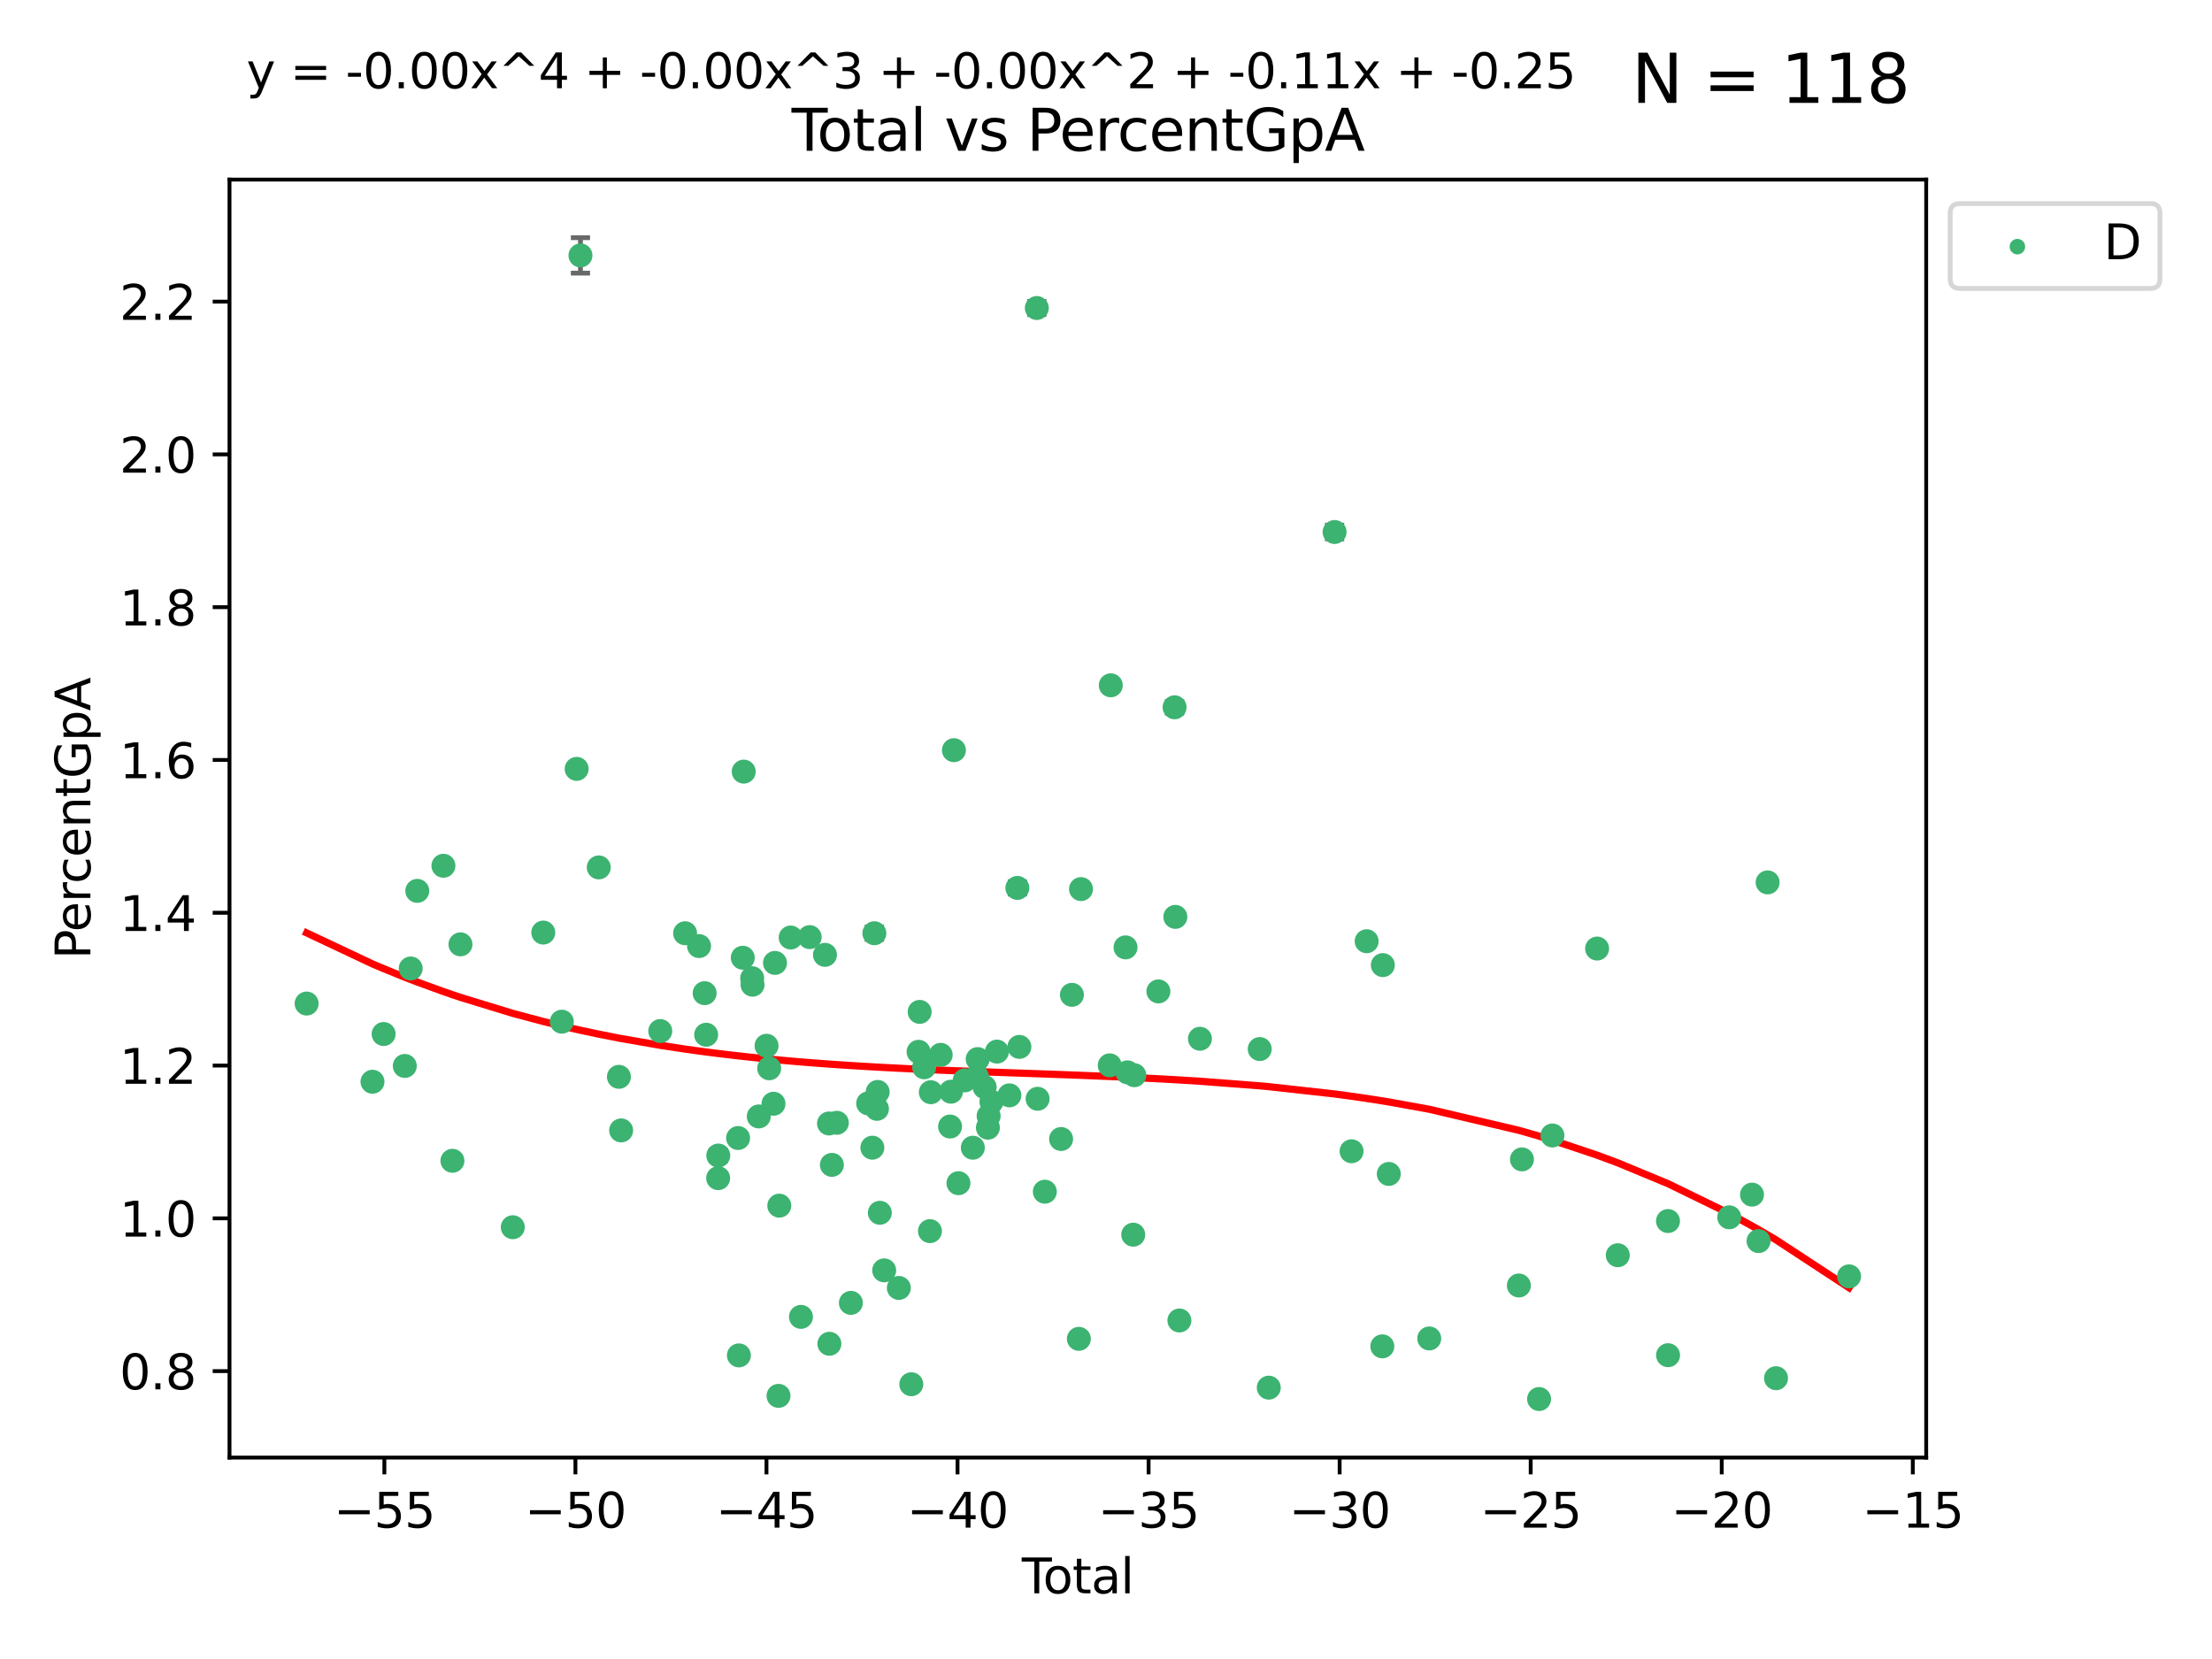 <?xml version="1.0" encoding="utf-8" standalone="no"?>
<!DOCTYPE svg PUBLIC "-//W3C//DTD SVG 1.1//EN"
  "http://www.w3.org/Graphics/SVG/1.1/DTD/svg11.dtd">
<svg xmlns:xlink="http://www.w3.org/1999/xlink" width="460.8pt" height="345.6pt" viewBox="0 0 460.8 345.6" xmlns="http://www.w3.org/2000/svg" version="1.1">
 <defs>
  <style type="text/css">*{stroke-linejoin: round; stroke-linecap: butt}</style>
 </defs>
 <g id="figure_1">
  <g id="patch_1">
   <path d="M 0 345.6 
L 460.8 345.6 
L 460.8 0 
L 0 0 
z
" style="fill: #ffffff"/>
  </g>
  <g id="axes_1">
   <g id="patch_2">
    <path d="M 47.81 303.64 
L 401.26 303.64 
L 401.26 37.411 
L 47.81 37.411 
z
" style="fill: #ffffff"/>
   </g>
   <g id="PathCollection_1">
    <defs>
     <path id="m2a06c97612" d="M 0 1.118 
C 0.297 1.118 0.581 1 0.791 0.791 
C 1 0.581 1.118 0.297 1.118 0 
C 1.118 -0.297 1 -0.581 0.791 -0.791 
C 0.581 -1 0.297 -1.118 0 -1.118 
C -0.297 -1.118 -0.581 -1 -0.791 -0.791 
C -1 -0.581 -1.118 -0.297 -1.118 0 
C -1.118 0.297 -1 0.581 -0.791 0.791 
C -0.581 1 -0.297 1.118 0 1.118 
z
" style="stroke: #3cb371"/>
    </defs>
    <g clip-path="url(#p937c8b930d)">
     <use xlink:href="#m2a06c97612" x="63.876" y="209.058" style="fill: #3cb371; stroke: #3cb371"/>
     <use xlink:href="#m2a06c97612" x="77.596" y="225.345" style="fill: #3cb371; stroke: #3cb371"/>
     <use xlink:href="#m2a06c97612" x="79.918" y="215.403" style="fill: #3cb371; stroke: #3cb371"/>
     <use xlink:href="#m2a06c97612" x="84.325" y="222.055" style="fill: #3cb371; stroke: #3cb371"/>
     <use xlink:href="#m2a06c97612" x="85.557" y="201.75" style="fill: #3cb371; stroke: #3cb371"/>
     <use xlink:href="#m2a06c97612" x="86.926" y="185.583" style="fill: #3cb371; stroke: #3cb371"/>
     <use xlink:href="#m2a06c97612" x="92.373" y="180.352" style="fill: #3cb371; stroke: #3cb371"/>
     <use xlink:href="#m2a06c97612" x="94.251" y="241.813" style="fill: #3cb371; stroke: #3cb371"/>
     <use xlink:href="#m2a06c97612" x="95.924" y="196.726" style="fill: #3cb371; stroke: #3cb371"/>
     <use xlink:href="#m2a06c97612" x="106.824" y="255.651" style="fill: #3cb371; stroke: #3cb371"/>
     <use xlink:href="#m2a06c97612" x="113.173" y="194.269" style="fill: #3cb371; stroke: #3cb371"/>
     <use xlink:href="#m2a06c97612" x="117.034" y="212.836" style="fill: #3cb371; stroke: #3cb371"/>
     <use xlink:href="#m2a06c97612" x="120.128" y="160.171" style="fill: #3cb371; stroke: #3cb371"/>
     <use xlink:href="#m2a06c97612" x="120.92" y="53.208" style="fill: #3cb371; stroke: #3cb371"/>
     <use xlink:href="#m2a06c97612" x="124.733" y="180.695" style="fill: #3cb371; stroke: #3cb371"/>
     <use xlink:href="#m2a06c97612" x="128.933" y="224.322" style="fill: #3cb371; stroke: #3cb371"/>
     <use xlink:href="#m2a06c97612" x="129.394" y="235.484" style="fill: #3cb371; stroke: #3cb371"/>
     <use xlink:href="#m2a06c97612" x="137.544" y="214.787" style="fill: #3cb371; stroke: #3cb371"/>
     <use xlink:href="#m2a06c97612" x="142.718" y="194.414" style="fill: #3cb371; stroke: #3cb371"/>
     <use xlink:href="#m2a06c97612" x="145.625" y="197.083" style="fill: #3cb371; stroke: #3cb371"/>
     <use xlink:href="#m2a06c97612" x="146.791" y="206.895" style="fill: #3cb371; stroke: #3cb371"/>
     <use xlink:href="#m2a06c97612" x="147.104" y="215.555" style="fill: #3cb371; stroke: #3cb371"/>
     <use xlink:href="#m2a06c97612" x="149.604" y="245.428" style="fill: #3cb371; stroke: #3cb371"/>
     <use xlink:href="#m2a06c97612" x="149.631" y="240.722" style="fill: #3cb371; stroke: #3cb371"/>
     <use xlink:href="#m2a06c97612" x="153.759" y="237.069" style="fill: #3cb371; stroke: #3cb371"/>
     <use xlink:href="#m2a06c97612" x="153.925" y="282.352" style="fill: #3cb371; stroke: #3cb371"/>
     <use xlink:href="#m2a06c97612" x="154.735" y="199.514" style="fill: #3cb371; stroke: #3cb371"/>
     <use xlink:href="#m2a06c97612" x="154.93" y="160.74" style="fill: #3cb371; stroke: #3cb371"/>
     <use xlink:href="#m2a06c97612" x="156.691" y="203.776" style="fill: #3cb371; stroke: #3cb371"/>
     <use xlink:href="#m2a06c97612" x="156.77" y="205.132" style="fill: #3cb371; stroke: #3cb371"/>
     <use xlink:href="#m2a06c97612" x="158.063" y="232.574" style="fill: #3cb371; stroke: #3cb371"/>
     <use xlink:href="#m2a06c97612" x="159.687" y="217.851" style="fill: #3cb371; stroke: #3cb371"/>
     <use xlink:href="#m2a06c97612" x="160.233" y="222.543" style="fill: #3cb371; stroke: #3cb371"/>
     <use xlink:href="#m2a06c97612" x="161.133" y="229.932" style="fill: #3cb371; stroke: #3cb371"/>
     <use xlink:href="#m2a06c97612" x="161.445" y="200.592" style="fill: #3cb371; stroke: #3cb371"/>
     <use xlink:href="#m2a06c97612" x="162.18" y="290.783" style="fill: #3cb371; stroke: #3cb371"/>
     <use xlink:href="#m2a06c97612" x="162.339" y="251.161" style="fill: #3cb371; stroke: #3cb371"/>
     <use xlink:href="#m2a06c97612" x="164.713" y="195.304" style="fill: #3cb371; stroke: #3cb371"/>
     <use xlink:href="#m2a06c97612" x="166.855" y="274.327" style="fill: #3cb371; stroke: #3cb371"/>
     <use xlink:href="#m2a06c97612" x="168.673" y="195.217" style="fill: #3cb371; stroke: #3cb371"/>
     <use xlink:href="#m2a06c97612" x="171.855" y="198.912" style="fill: #3cb371; stroke: #3cb371"/>
     <use xlink:href="#m2a06c97612" x="172.699" y="234.042" style="fill: #3cb371; stroke: #3cb371"/>
     <use xlink:href="#m2a06c97612" x="172.777" y="279.934" style="fill: #3cb371; stroke: #3cb371"/>
     <use xlink:href="#m2a06c97612" x="173.296" y="242.664" style="fill: #3cb371; stroke: #3cb371"/>
     <use xlink:href="#m2a06c97612" x="174.33" y="233.897" style="fill: #3cb371; stroke: #3cb371"/>
     <use xlink:href="#m2a06c97612" x="177.253" y="271.411" style="fill: #3cb371; stroke: #3cb371"/>
     <use xlink:href="#m2a06c97612" x="180.852" y="229.852" style="fill: #3cb371; stroke: #3cb371"/>
     <use xlink:href="#m2a06c97612" x="181.726" y="239.083" style="fill: #3cb371; stroke: #3cb371"/>
     <use xlink:href="#m2a06c97612" x="182.144" y="194.408" style="fill: #3cb371; stroke: #3cb371"/>
     <use xlink:href="#m2a06c97612" x="182.685" y="230.99" style="fill: #3cb371; stroke: #3cb371"/>
     <use xlink:href="#m2a06c97612" x="182.837" y="227.473" style="fill: #3cb371; stroke: #3cb371"/>
     <use xlink:href="#m2a06c97612" x="183.284" y="252.646" style="fill: #3cb371; stroke: #3cb371"/>
     <use xlink:href="#m2a06c97612" x="184.191" y="264.64" style="fill: #3cb371; stroke: #3cb371"/>
     <use xlink:href="#m2a06c97612" x="187.243" y="268.301" style="fill: #3cb371; stroke: #3cb371"/>
     <use xlink:href="#m2a06c97612" x="189.838" y="288.363" style="fill: #3cb371; stroke: #3cb371"/>
     <use xlink:href="#m2a06c97612" x="191.354" y="219.109" style="fill: #3cb371; stroke: #3cb371"/>
     <use xlink:href="#m2a06c97612" x="191.583" y="210.793" style="fill: #3cb371; stroke: #3cb371"/>
     <use xlink:href="#m2a06c97612" x="192.515" y="222.336" style="fill: #3cb371; stroke: #3cb371"/>
     <use xlink:href="#m2a06c97612" x="193.726" y="256.467" style="fill: #3cb371; stroke: #3cb371"/>
     <use xlink:href="#m2a06c97612" x="193.905" y="227.529" style="fill: #3cb371; stroke: #3cb371"/>
     <use xlink:href="#m2a06c97612" x="195.962" y="219.746" style="fill: #3cb371; stroke: #3cb371"/>
     <use xlink:href="#m2a06c97612" x="197.916" y="234.679" style="fill: #3cb371; stroke: #3cb371"/>
     <use xlink:href="#m2a06c97612" x="198.092" y="227.421" style="fill: #3cb371; stroke: #3cb371"/>
     <use xlink:href="#m2a06c97612" x="198.716" y="156.276" style="fill: #3cb371; stroke: #3cb371"/>
     <use xlink:href="#m2a06c97612" x="199.665" y="246.48" style="fill: #3cb371; stroke: #3cb371"/>
     <use xlink:href="#m2a06c97612" x="200.965" y="225.066" style="fill: #3cb371; stroke: #3cb371"/>
     <use xlink:href="#m2a06c97612" x="202.656" y="239.091" style="fill: #3cb371; stroke: #3cb371"/>
     <use xlink:href="#m2a06c97612" x="203.512" y="224.286" style="fill: #3cb371; stroke: #3cb371"/>
     <use xlink:href="#m2a06c97612" x="203.671" y="220.626" style="fill: #3cb371; stroke: #3cb371"/>
     <use xlink:href="#m2a06c97612" x="205.126" y="226.478" style="fill: #3cb371; stroke: #3cb371"/>
     <use xlink:href="#m2a06c97612" x="205.798" y="234.916" style="fill: #3cb371; stroke: #3cb371"/>
     <use xlink:href="#m2a06c97612" x="205.951" y="232.474" style="fill: #3cb371; stroke: #3cb371"/>
     <use xlink:href="#m2a06c97612" x="206.534" y="229.535" style="fill: #3cb371; stroke: #3cb371"/>
     <use xlink:href="#m2a06c97612" x="207.683" y="219.067" style="fill: #3cb371; stroke: #3cb371"/>
     <use xlink:href="#m2a06c97612" x="210.276" y="228.181" style="fill: #3cb371; stroke: #3cb371"/>
     <use xlink:href="#m2a06c97612" x="211.935" y="184.969" style="fill: #3cb371; stroke: #3cb371"/>
     <use xlink:href="#m2a06c97612" x="212.355" y="218.084" style="fill: #3cb371; stroke: #3cb371"/>
     <use xlink:href="#m2a06c97612" x="215.987" y="64.164" style="fill: #3cb371; stroke: #3cb371"/>
     <use xlink:href="#m2a06c97612" x="216.157" y="228.895" style="fill: #3cb371; stroke: #3cb371"/>
     <use xlink:href="#m2a06c97612" x="217.658" y="248.25" style="fill: #3cb371; stroke: #3cb371"/>
     <use xlink:href="#m2a06c97612" x="221.044" y="237.275" style="fill: #3cb371; stroke: #3cb371"/>
     <use xlink:href="#m2a06c97612" x="223.298" y="207.241" style="fill: #3cb371; stroke: #3cb371"/>
     <use xlink:href="#m2a06c97612" x="224.746" y="278.906" style="fill: #3cb371; stroke: #3cb371"/>
     <use xlink:href="#m2a06c97612" x="225.192" y="185.213" style="fill: #3cb371; stroke: #3cb371"/>
     <use xlink:href="#m2a06c97612" x="231.176" y="221.931" style="fill: #3cb371; stroke: #3cb371"/>
     <use xlink:href="#m2a06c97612" x="231.394" y="142.762" style="fill: #3cb371; stroke: #3cb371"/>
     <use xlink:href="#m2a06c97612" x="234.466" y="197.357" style="fill: #3cb371; stroke: #3cb371"/>
     <use xlink:href="#m2a06c97612" x="234.867" y="223.389" style="fill: #3cb371; stroke: #3cb371"/>
     <use xlink:href="#m2a06c97612" x="236.071" y="257.204" style="fill: #3cb371; stroke: #3cb371"/>
     <use xlink:href="#m2a06c97612" x="236.299" y="223.984" style="fill: #3cb371; stroke: #3cb371"/>
     <use xlink:href="#m2a06c97612" x="241.316" y="206.528" style="fill: #3cb371; stroke: #3cb371"/>
     <use xlink:href="#m2a06c97612" x="244.688" y="147.343" style="fill: #3cb371; stroke: #3cb371"/>
     <use xlink:href="#m2a06c97612" x="244.845" y="191.003" style="fill: #3cb371; stroke: #3cb371"/>
     <use xlink:href="#m2a06c97612" x="245.688" y="275.08" style="fill: #3cb371; stroke: #3cb371"/>
     <use xlink:href="#m2a06c97612" x="249.971" y="216.39" style="fill: #3cb371; stroke: #3cb371"/>
     <use xlink:href="#m2a06c97612" x="262.426" y="218.537" style="fill: #3cb371; stroke: #3cb371"/>
     <use xlink:href="#m2a06c97612" x="264.31" y="289.07" style="fill: #3cb371; stroke: #3cb371"/>
     <use xlink:href="#m2a06c97612" x="278.018" y="110.828" style="fill: #3cb371; stroke: #3cb371"/>
     <use xlink:href="#m2a06c97612" x="281.558" y="239.827" style="fill: #3cb371; stroke: #3cb371"/>
     <use xlink:href="#m2a06c97612" x="284.697" y="196.076" style="fill: #3cb371; stroke: #3cb371"/>
     <use xlink:href="#m2a06c97612" x="287.961" y="280.469" style="fill: #3cb371; stroke: #3cb371"/>
     <use xlink:href="#m2a06c97612" x="288.072" y="201.045" style="fill: #3cb371; stroke: #3cb371"/>
     <use xlink:href="#m2a06c97612" x="289.309" y="244.551" style="fill: #3cb371; stroke: #3cb371"/>
     <use xlink:href="#m2a06c97612" x="297.736" y="278.825" style="fill: #3cb371; stroke: #3cb371"/>
     <use xlink:href="#m2a06c97612" x="316.405" y="267.794" style="fill: #3cb371; stroke: #3cb371"/>
     <use xlink:href="#m2a06c97612" x="317.049" y="241.52" style="fill: #3cb371; stroke: #3cb371"/>
     <use xlink:href="#m2a06c97612" x="320.618" y="291.444" style="fill: #3cb371; stroke: #3cb371"/>
     <use xlink:href="#m2a06c97612" x="323.4" y="236.539" style="fill: #3cb371; stroke: #3cb371"/>
     <use xlink:href="#m2a06c97612" x="332.707" y="197.601" style="fill: #3cb371; stroke: #3cb371"/>
     <use xlink:href="#m2a06c97612" x="337.014" y="261.486" style="fill: #3cb371; stroke: #3cb371"/>
     <use xlink:href="#m2a06c97612" x="347.474" y="254.366" style="fill: #3cb371; stroke: #3cb371"/>
     <use xlink:href="#m2a06c97612" x="347.488" y="282.312" style="fill: #3cb371; stroke: #3cb371"/>
     <use xlink:href="#m2a06c97612" x="360.232" y="253.59" style="fill: #3cb371; stroke: #3cb371"/>
     <use xlink:href="#m2a06c97612" x="364.973" y="248.862" style="fill: #3cb371; stroke: #3cb371"/>
     <use xlink:href="#m2a06c97612" x="366.339" y="258.54" style="fill: #3cb371; stroke: #3cb371"/>
     <use xlink:href="#m2a06c97612" x="368.227" y="183.818" style="fill: #3cb371; stroke: #3cb371"/>
     <use xlink:href="#m2a06c97612" x="369.98" y="287.105" style="fill: #3cb371; stroke: #3cb371"/>
     <use xlink:href="#m2a06c97612" x="385.194" y="265.891" style="fill: #3cb371; stroke: #3cb371"/>
    </g>
   </g>
   <g id="matplotlib.axis_1">
    <g id="xtick_1">
     <g id="line2d_1">
      <defs>
       <path id="m7852ed332c" d="M 0 0 
L 0 3.5 
" style="stroke: #000000; stroke-width: 0.8"/>
      </defs>
      <g>
       <use xlink:href="#m7852ed332c" x="80.072" y="303.64" style="stroke: #000000; stroke-width: 0.8"/>
      </g>
     </g>
     <g id="text_1">
      <!-- −55 -->
      <g transform="translate(69.52 318.238)scale(0.1 -0.1)">
       <defs>
        <path id="DejaVuSans-2212" d="M 678 2272 
L 4684 2272 
L 4684 1741 
L 678 1741 
L 678 2272 
z
" transform="scale(0.016)"/>
        <path id="DejaVuSans-35" d="M 691 4666 
L 3169 4666 
L 3169 4134 
L 1269 4134 
L 1269 2991 
Q 1406 3038 1543 3061 
Q 1681 3084 1819 3084 
Q 2600 3084 3056 2656 
Q 3513 2228 3513 1497 
Q 3513 744 3044 326 
Q 2575 -91 1722 -91 
Q 1428 -91 1123 -41 
Q 819 9 494 109 
L 494 744 
Q 775 591 1075 516 
Q 1375 441 1709 441 
Q 2250 441 2565 725 
Q 2881 1009 2881 1497 
Q 2881 1984 2565 2268 
Q 2250 2553 1709 2553 
Q 1456 2553 1204 2497 
Q 953 2441 691 2322 
L 691 4666 
z
" transform="scale(0.016)"/>
       </defs>
       <use xlink:href="#DejaVuSans-2212"/>
       <use xlink:href="#DejaVuSans-35" x="83.789"/>
       <use xlink:href="#DejaVuSans-35" x="147.412"/>
      </g>
     </g>
    </g>
    <g id="xtick_2">
     <g id="line2d_2">
      <g>
       <use xlink:href="#m7852ed332c" x="119.872" y="303.64" style="stroke: #000000; stroke-width: 0.8"/>
      </g>
     </g>
     <g id="text_2">
      <!-- −50 -->
      <g transform="translate(109.319 318.238)scale(0.1 -0.1)">
       <defs>
        <path id="DejaVuSans-30" d="M 2034 4250 
Q 1547 4250 1301 3770 
Q 1056 3291 1056 2328 
Q 1056 1369 1301 889 
Q 1547 409 2034 409 
Q 2525 409 2770 889 
Q 3016 1369 3016 2328 
Q 3016 3291 2770 3770 
Q 2525 4250 2034 4250 
z
M 2034 4750 
Q 2819 4750 3233 4129 
Q 3647 3509 3647 2328 
Q 3647 1150 3233 529 
Q 2819 -91 2034 -91 
Q 1250 -91 836 529 
Q 422 1150 422 2328 
Q 422 3509 836 4129 
Q 1250 4750 2034 4750 
z
" transform="scale(0.016)"/>
       </defs>
       <use xlink:href="#DejaVuSans-2212"/>
       <use xlink:href="#DejaVuSans-35" x="83.789"/>
       <use xlink:href="#DejaVuSans-30" x="147.412"/>
      </g>
     </g>
    </g>
    <g id="xtick_3">
     <g id="line2d_3">
      <g>
       <use xlink:href="#m7852ed332c" x="159.671" y="303.64" style="stroke: #000000; stroke-width: 0.8"/>
      </g>
     </g>
     <g id="text_3">
      <!-- −45 -->
      <g transform="translate(149.119 318.238)scale(0.1 -0.1)">
       <defs>
        <path id="DejaVuSans-34" d="M 2419 4116 
L 825 1625 
L 2419 1625 
L 2419 4116 
z
M 2253 4666 
L 3047 4666 
L 3047 1625 
L 3713 1625 
L 3713 1100 
L 3047 1100 
L 3047 0 
L 2419 0 
L 2419 1100 
L 313 1100 
L 313 1709 
L 2253 4666 
z
" transform="scale(0.016)"/>
       </defs>
       <use xlink:href="#DejaVuSans-2212"/>
       <use xlink:href="#DejaVuSans-34" x="83.789"/>
       <use xlink:href="#DejaVuSans-35" x="147.412"/>
      </g>
     </g>
    </g>
    <g id="xtick_4">
     <g id="line2d_4">
      <g>
       <use xlink:href="#m7852ed332c" x="199.471" y="303.64" style="stroke: #000000; stroke-width: 0.8"/>
      </g>
     </g>
     <g id="text_4">
      <!-- −40 -->
      <g transform="translate(188.919 318.238)scale(0.1 -0.1)">
       <use xlink:href="#DejaVuSans-2212"/>
       <use xlink:href="#DejaVuSans-34" x="83.789"/>
       <use xlink:href="#DejaVuSans-30" x="147.412"/>
      </g>
     </g>
    </g>
    <g id="xtick_5">
     <g id="line2d_5">
      <g>
       <use xlink:href="#m7852ed332c" x="239.271" y="303.64" style="stroke: #000000; stroke-width: 0.8"/>
      </g>
     </g>
     <g id="text_5">
      <!-- −35 -->
      <g transform="translate(228.718 318.238)scale(0.1 -0.1)">
       <defs>
        <path id="DejaVuSans-33" d="M 2597 2516 
Q 3050 2419 3304 2112 
Q 3559 1806 3559 1356 
Q 3559 666 3084 287 
Q 2609 -91 1734 -91 
Q 1441 -91 1130 -33 
Q 819 25 488 141 
L 488 750 
Q 750 597 1062 519 
Q 1375 441 1716 441 
Q 2309 441 2620 675 
Q 2931 909 2931 1356 
Q 2931 1769 2642 2001 
Q 2353 2234 1838 2234 
L 1294 2234 
L 1294 2753 
L 1863 2753 
Q 2328 2753 2575 2939 
Q 2822 3125 2822 3475 
Q 2822 3834 2567 4026 
Q 2313 4219 1838 4219 
Q 1578 4219 1281 4162 
Q 984 4106 628 3988 
L 628 4550 
Q 988 4650 1302 4700 
Q 1616 4750 1894 4750 
Q 2613 4750 3031 4423 
Q 3450 4097 3450 3541 
Q 3450 3153 3228 2886 
Q 3006 2619 2597 2516 
z
" transform="scale(0.016)"/>
       </defs>
       <use xlink:href="#DejaVuSans-2212"/>
       <use xlink:href="#DejaVuSans-33" x="83.789"/>
       <use xlink:href="#DejaVuSans-35" x="147.412"/>
      </g>
     </g>
    </g>
    <g id="xtick_6">
     <g id="line2d_6">
      <g>
       <use xlink:href="#m7852ed332c" x="279.071" y="303.64" style="stroke: #000000; stroke-width: 0.8"/>
      </g>
     </g>
     <g id="text_6">
      <!-- −30 -->
      <g transform="translate(268.518 318.238)scale(0.1 -0.1)">
       <use xlink:href="#DejaVuSans-2212"/>
       <use xlink:href="#DejaVuSans-33" x="83.789"/>
       <use xlink:href="#DejaVuSans-30" x="147.412"/>
      </g>
     </g>
    </g>
    <g id="xtick_7">
     <g id="line2d_7">
      <g>
       <use xlink:href="#m7852ed332c" x="318.87" y="303.64" style="stroke: #000000; stroke-width: 0.8"/>
      </g>
     </g>
     <g id="text_7">
      <!-- −25 -->
      <g transform="translate(308.318 318.238)scale(0.1 -0.1)">
       <defs>
        <path id="DejaVuSans-32" d="M 1228 531 
L 3431 531 
L 3431 0 
L 469 0 
L 469 531 
Q 828 903 1448 1529 
Q 2069 2156 2228 2338 
Q 2531 2678 2651 2914 
Q 2772 3150 2772 3378 
Q 2772 3750 2511 3984 
Q 2250 4219 1831 4219 
Q 1534 4219 1204 4116 
Q 875 4013 500 3803 
L 500 4441 
Q 881 4594 1212 4672 
Q 1544 4750 1819 4750 
Q 2544 4750 2975 4387 
Q 3406 4025 3406 3419 
Q 3406 3131 3298 2873 
Q 3191 2616 2906 2266 
Q 2828 2175 2409 1742 
Q 1991 1309 1228 531 
z
" transform="scale(0.016)"/>
       </defs>
       <use xlink:href="#DejaVuSans-2212"/>
       <use xlink:href="#DejaVuSans-32" x="83.789"/>
       <use xlink:href="#DejaVuSans-35" x="147.412"/>
      </g>
     </g>
    </g>
    <g id="xtick_8">
     <g id="line2d_8">
      <g>
       <use xlink:href="#m7852ed332c" x="358.67" y="303.64" style="stroke: #000000; stroke-width: 0.8"/>
      </g>
     </g>
     <g id="text_8">
      <!-- −20 -->
      <g transform="translate(348.118 318.238)scale(0.1 -0.1)">
       <use xlink:href="#DejaVuSans-2212"/>
       <use xlink:href="#DejaVuSans-32" x="83.789"/>
       <use xlink:href="#DejaVuSans-30" x="147.412"/>
      </g>
     </g>
    </g>
    <g id="xtick_9">
     <g id="line2d_9">
      <g>
       <use xlink:href="#m7852ed332c" x="398.47" y="303.64" style="stroke: #000000; stroke-width: 0.8"/>
      </g>
     </g>
     <g id="text_9">
      <!-- −15 -->
      <g transform="translate(387.917 318.238)scale(0.1 -0.1)">
       <defs>
        <path id="DejaVuSans-31" d="M 794 531 
L 1825 531 
L 1825 4091 
L 703 3866 
L 703 4441 
L 1819 4666 
L 2450 4666 
L 2450 531 
L 3481 531 
L 3481 0 
L 794 0 
L 794 531 
z
" transform="scale(0.016)"/>
       </defs>
       <use xlink:href="#DejaVuSans-2212"/>
       <use xlink:href="#DejaVuSans-31" x="83.789"/>
       <use xlink:href="#DejaVuSans-35" x="147.412"/>
      </g>
     </g>
    </g>
    <g id="text_10">
     <!-- Total -->
     <g transform="translate(212.858 331.917)scale(0.1 -0.1)">
      <defs>
       <path id="DejaVuSans-54" d="M -19 4666 
L 3928 4666 
L 3928 4134 
L 2272 4134 
L 2272 0 
L 1638 0 
L 1638 4134 
L -19 4134 
L -19 4666 
z
" transform="scale(0.016)"/>
       <path id="DejaVuSans-6f" d="M 1959 3097 
Q 1497 3097 1228 2736 
Q 959 2375 959 1747 
Q 959 1119 1226 758 
Q 1494 397 1959 397 
Q 2419 397 2687 759 
Q 2956 1122 2956 1747 
Q 2956 2369 2687 2733 
Q 2419 3097 1959 3097 
z
M 1959 3584 
Q 2709 3584 3137 3096 
Q 3566 2609 3566 1747 
Q 3566 888 3137 398 
Q 2709 -91 1959 -91 
Q 1206 -91 779 398 
Q 353 888 353 1747 
Q 353 2609 779 3096 
Q 1206 3584 1959 3584 
z
" transform="scale(0.016)"/>
       <path id="DejaVuSans-74" d="M 1172 4494 
L 1172 3500 
L 2356 3500 
L 2356 3053 
L 1172 3053 
L 1172 1153 
Q 1172 725 1289 603 
Q 1406 481 1766 481 
L 2356 481 
L 2356 0 
L 1766 0 
Q 1100 0 847 248 
Q 594 497 594 1153 
L 594 3053 
L 172 3053 
L 172 3500 
L 594 3500 
L 594 4494 
L 1172 4494 
z
" transform="scale(0.016)"/>
       <path id="DejaVuSans-61" d="M 2194 1759 
Q 1497 1759 1228 1600 
Q 959 1441 959 1056 
Q 959 750 1161 570 
Q 1363 391 1709 391 
Q 2188 391 2477 730 
Q 2766 1069 2766 1631 
L 2766 1759 
L 2194 1759 
z
M 3341 1997 
L 3341 0 
L 2766 0 
L 2766 531 
Q 2569 213 2275 61 
Q 1981 -91 1556 -91 
Q 1019 -91 701 211 
Q 384 513 384 1019 
Q 384 1609 779 1909 
Q 1175 2209 1959 2209 
L 2766 2209 
L 2766 2266 
Q 2766 2663 2505 2880 
Q 2244 3097 1772 3097 
Q 1472 3097 1187 3025 
Q 903 2953 641 2809 
L 641 3341 
Q 956 3463 1253 3523 
Q 1550 3584 1831 3584 
Q 2591 3584 2966 3190 
Q 3341 2797 3341 1997 
z
" transform="scale(0.016)"/>
       <path id="DejaVuSans-6c" d="M 603 4863 
L 1178 4863 
L 1178 0 
L 603 0 
L 603 4863 
z
" transform="scale(0.016)"/>
      </defs>
      <use xlink:href="#DejaVuSans-54"/>
      <use xlink:href="#DejaVuSans-6f" x="44.084"/>
      <use xlink:href="#DejaVuSans-74" x="105.266"/>
      <use xlink:href="#DejaVuSans-61" x="144.475"/>
      <use xlink:href="#DejaVuSans-6c" x="205.754"/>
     </g>
    </g>
   </g>
   <g id="matplotlib.axis_2">
    <g id="ytick_1">
     <g id="line2d_10">
      <defs>
       <path id="m70d009f98a" d="M 0 0 
L -3.5 0 
" style="stroke: #000000; stroke-width: 0.8"/>
      </defs>
      <g>
       <use xlink:href="#m70d009f98a" x="47.81" y="285.629" style="stroke: #000000; stroke-width: 0.8"/>
      </g>
     </g>
     <g id="text_11">
      <!-- 0.8 -->
      <g transform="translate(24.907 289.429)scale(0.1 -0.1)">
       <defs>
        <path id="DejaVuSans-2e" d="M 684 794 
L 1344 794 
L 1344 0 
L 684 0 
L 684 794 
z
" transform="scale(0.016)"/>
        <path id="DejaVuSans-38" d="M 2034 2216 
Q 1584 2216 1326 1975 
Q 1069 1734 1069 1313 
Q 1069 891 1326 650 
Q 1584 409 2034 409 
Q 2484 409 2743 651 
Q 3003 894 3003 1313 
Q 3003 1734 2745 1975 
Q 2488 2216 2034 2216 
z
M 1403 2484 
Q 997 2584 770 2862 
Q 544 3141 544 3541 
Q 544 4100 942 4425 
Q 1341 4750 2034 4750 
Q 2731 4750 3128 4425 
Q 3525 4100 3525 3541 
Q 3525 3141 3298 2862 
Q 3072 2584 2669 2484 
Q 3125 2378 3379 2068 
Q 3634 1759 3634 1313 
Q 3634 634 3220 271 
Q 2806 -91 2034 -91 
Q 1263 -91 848 271 
Q 434 634 434 1313 
Q 434 1759 690 2068 
Q 947 2378 1403 2484 
z
M 1172 3481 
Q 1172 3119 1398 2916 
Q 1625 2713 2034 2713 
Q 2441 2713 2670 2916 
Q 2900 3119 2900 3481 
Q 2900 3844 2670 4047 
Q 2441 4250 2034 4250 
Q 1625 4250 1398 4047 
Q 1172 3844 1172 3481 
z
" transform="scale(0.016)"/>
       </defs>
       <use xlink:href="#DejaVuSans-30"/>
       <use xlink:href="#DejaVuSans-2e" x="63.623"/>
       <use xlink:href="#DejaVuSans-38" x="95.41"/>
      </g>
     </g>
    </g>
    <g id="ytick_2">
     <g id="line2d_11">
      <g>
       <use xlink:href="#m70d009f98a" x="47.81" y="253.801" style="stroke: #000000; stroke-width: 0.8"/>
      </g>
     </g>
     <g id="text_12">
      <!-- 1.0 -->
      <g transform="translate(24.907 257.6)scale(0.1 -0.1)">
       <use xlink:href="#DejaVuSans-31"/>
       <use xlink:href="#DejaVuSans-2e" x="63.623"/>
       <use xlink:href="#DejaVuSans-30" x="95.41"/>
      </g>
     </g>
    </g>
    <g id="ytick_3">
     <g id="line2d_12">
      <g>
       <use xlink:href="#m70d009f98a" x="47.81" y="221.972" style="stroke: #000000; stroke-width: 0.8"/>
      </g>
     </g>
     <g id="text_13">
      <!-- 1.2 -->
      <g transform="translate(24.907 225.772)scale(0.1 -0.1)">
       <use xlink:href="#DejaVuSans-31"/>
       <use xlink:href="#DejaVuSans-2e" x="63.623"/>
       <use xlink:href="#DejaVuSans-32" x="95.41"/>
      </g>
     </g>
    </g>
    <g id="ytick_4">
     <g id="line2d_13">
      <g>
       <use xlink:href="#m70d009f98a" x="47.81" y="190.144" style="stroke: #000000; stroke-width: 0.8"/>
      </g>
     </g>
     <g id="text_14">
      <!-- 1.4 -->
      <g transform="translate(24.907 193.943)scale(0.1 -0.1)">
       <use xlink:href="#DejaVuSans-31"/>
       <use xlink:href="#DejaVuSans-2e" x="63.623"/>
       <use xlink:href="#DejaVuSans-34" x="95.41"/>
      </g>
     </g>
    </g>
    <g id="ytick_5">
     <g id="line2d_14">
      <g>
       <use xlink:href="#m70d009f98a" x="47.81" y="158.315" style="stroke: #000000; stroke-width: 0.8"/>
      </g>
     </g>
     <g id="text_15">
      <!-- 1.6 -->
      <g transform="translate(24.907 162.115)scale(0.1 -0.1)">
       <defs>
        <path id="DejaVuSans-36" d="M 2113 2584 
Q 1688 2584 1439 2293 
Q 1191 2003 1191 1497 
Q 1191 994 1439 701 
Q 1688 409 2113 409 
Q 2538 409 2786 701 
Q 3034 994 3034 1497 
Q 3034 2003 2786 2293 
Q 2538 2584 2113 2584 
z
M 3366 4563 
L 3366 3988 
Q 3128 4100 2886 4159 
Q 2644 4219 2406 4219 
Q 1781 4219 1451 3797 
Q 1122 3375 1075 2522 
Q 1259 2794 1537 2939 
Q 1816 3084 2150 3084 
Q 2853 3084 3261 2657 
Q 3669 2231 3669 1497 
Q 3669 778 3244 343 
Q 2819 -91 2113 -91 
Q 1303 -91 875 529 
Q 447 1150 447 2328 
Q 447 3434 972 4092 
Q 1497 4750 2381 4750 
Q 2619 4750 2861 4703 
Q 3103 4656 3366 4563 
z
" transform="scale(0.016)"/>
       </defs>
       <use xlink:href="#DejaVuSans-31"/>
       <use xlink:href="#DejaVuSans-2e" x="63.623"/>
       <use xlink:href="#DejaVuSans-36" x="95.41"/>
      </g>
     </g>
    </g>
    <g id="ytick_6">
     <g id="line2d_15">
      <g>
       <use xlink:href="#m70d009f98a" x="47.81" y="126.487" style="stroke: #000000; stroke-width: 0.8"/>
      </g>
     </g>
     <g id="text_16">
      <!-- 1.8 -->
      <g transform="translate(24.907 130.286)scale(0.1 -0.1)">
       <use xlink:href="#DejaVuSans-31"/>
       <use xlink:href="#DejaVuSans-2e" x="63.623"/>
       <use xlink:href="#DejaVuSans-38" x="95.41"/>
      </g>
     </g>
    </g>
    <g id="ytick_7">
     <g id="line2d_16">
      <g>
       <use xlink:href="#m70d009f98a" x="47.81" y="94.658" style="stroke: #000000; stroke-width: 0.8"/>
      </g>
     </g>
     <g id="text_17">
      <!-- 2.0 -->
      <g transform="translate(24.907 98.458)scale(0.1 -0.1)">
       <use xlink:href="#DejaVuSans-32"/>
       <use xlink:href="#DejaVuSans-2e" x="63.623"/>
       <use xlink:href="#DejaVuSans-30" x="95.41"/>
      </g>
     </g>
    </g>
    <g id="ytick_8">
     <g id="line2d_17">
      <g>
       <use xlink:href="#m70d009f98a" x="47.81" y="62.83" style="stroke: #000000; stroke-width: 0.8"/>
      </g>
     </g>
     <g id="text_18">
      <!-- 2.2 -->
      <g transform="translate(24.907 66.629)scale(0.1 -0.1)">
       <use xlink:href="#DejaVuSans-32"/>
       <use xlink:href="#DejaVuSans-2e" x="63.623"/>
       <use xlink:href="#DejaVuSans-32" x="95.41"/>
      </g>
     </g>
    </g>
    <g id="text_19">
     <!-- PercentGpA -->
     <g transform="translate(18.827 199.802)rotate(-90)scale(0.1 -0.1)">
      <defs>
       <path id="DejaVuSans-50" d="M 1259 4147 
L 1259 2394 
L 2053 2394 
Q 2494 2394 2734 2622 
Q 2975 2850 2975 3272 
Q 2975 3691 2734 3919 
Q 2494 4147 2053 4147 
L 1259 4147 
z
M 628 4666 
L 2053 4666 
Q 2838 4666 3239 4311 
Q 3641 3956 3641 3272 
Q 3641 2581 3239 2228 
Q 2838 1875 2053 1875 
L 1259 1875 
L 1259 0 
L 628 0 
L 628 4666 
z
" transform="scale(0.016)"/>
       <path id="DejaVuSans-65" d="M 3597 1894 
L 3597 1613 
L 953 1613 
Q 991 1019 1311 708 
Q 1631 397 2203 397 
Q 2534 397 2845 478 
Q 3156 559 3463 722 
L 3463 178 
Q 3153 47 2828 -22 
Q 2503 -91 2169 -91 
Q 1331 -91 842 396 
Q 353 884 353 1716 
Q 353 2575 817 3079 
Q 1281 3584 2069 3584 
Q 2775 3584 3186 3129 
Q 3597 2675 3597 1894 
z
M 3022 2063 
Q 3016 2534 2758 2815 
Q 2500 3097 2075 3097 
Q 1594 3097 1305 2825 
Q 1016 2553 972 2059 
L 3022 2063 
z
" transform="scale(0.016)"/>
       <path id="DejaVuSans-72" d="M 2631 2963 
Q 2534 3019 2420 3045 
Q 2306 3072 2169 3072 
Q 1681 3072 1420 2755 
Q 1159 2438 1159 1844 
L 1159 0 
L 581 0 
L 581 3500 
L 1159 3500 
L 1159 2956 
Q 1341 3275 1631 3429 
Q 1922 3584 2338 3584 
Q 2397 3584 2469 3576 
Q 2541 3569 2628 3553 
L 2631 2963 
z
" transform="scale(0.016)"/>
       <path id="DejaVuSans-63" d="M 3122 3366 
L 3122 2828 
Q 2878 2963 2633 3030 
Q 2388 3097 2138 3097 
Q 1578 3097 1268 2742 
Q 959 2388 959 1747 
Q 959 1106 1268 751 
Q 1578 397 2138 397 
Q 2388 397 2633 464 
Q 2878 531 3122 666 
L 3122 134 
Q 2881 22 2623 -34 
Q 2366 -91 2075 -91 
Q 1284 -91 818 406 
Q 353 903 353 1747 
Q 353 2603 823 3093 
Q 1294 3584 2113 3584 
Q 2378 3584 2631 3529 
Q 2884 3475 3122 3366 
z
" transform="scale(0.016)"/>
       <path id="DejaVuSans-6e" d="M 3513 2113 
L 3513 0 
L 2938 0 
L 2938 2094 
Q 2938 2591 2744 2837 
Q 2550 3084 2163 3084 
Q 1697 3084 1428 2787 
Q 1159 2491 1159 1978 
L 1159 0 
L 581 0 
L 581 3500 
L 1159 3500 
L 1159 2956 
Q 1366 3272 1645 3428 
Q 1925 3584 2291 3584 
Q 2894 3584 3203 3211 
Q 3513 2838 3513 2113 
z
" transform="scale(0.016)"/>
       <path id="DejaVuSans-47" d="M 3809 666 
L 3809 1919 
L 2778 1919 
L 2778 2438 
L 4434 2438 
L 4434 434 
Q 4069 175 3628 42 
Q 3188 -91 2688 -91 
Q 1594 -91 976 548 
Q 359 1188 359 2328 
Q 359 3472 976 4111 
Q 1594 4750 2688 4750 
Q 3144 4750 3555 4637 
Q 3966 4525 4313 4306 
L 4313 3634 
Q 3963 3931 3569 4081 
Q 3175 4231 2741 4231 
Q 1884 4231 1454 3753 
Q 1025 3275 1025 2328 
Q 1025 1384 1454 906 
Q 1884 428 2741 428 
Q 3075 428 3337 486 
Q 3600 544 3809 666 
z
" transform="scale(0.016)"/>
       <path id="DejaVuSans-70" d="M 1159 525 
L 1159 -1331 
L 581 -1331 
L 581 3500 
L 1159 3500 
L 1159 2969 
Q 1341 3281 1617 3432 
Q 1894 3584 2278 3584 
Q 2916 3584 3314 3078 
Q 3713 2572 3713 1747 
Q 3713 922 3314 415 
Q 2916 -91 2278 -91 
Q 1894 -91 1617 61 
Q 1341 213 1159 525 
z
M 3116 1747 
Q 3116 2381 2855 2742 
Q 2594 3103 2138 3103 
Q 1681 3103 1420 2742 
Q 1159 2381 1159 1747 
Q 1159 1113 1420 752 
Q 1681 391 2138 391 
Q 2594 391 2855 752 
Q 3116 1113 3116 1747 
z
" transform="scale(0.016)"/>
       <path id="DejaVuSans-41" d="M 2188 4044 
L 1331 1722 
L 3047 1722 
L 2188 4044 
z
M 1831 4666 
L 2547 4666 
L 4325 0 
L 3669 0 
L 3244 1197 
L 1141 1197 
L 716 0 
L 50 0 
L 1831 4666 
z
" transform="scale(0.016)"/>
      </defs>
      <use xlink:href="#DejaVuSans-50"/>
      <use xlink:href="#DejaVuSans-65" x="56.678"/>
      <use xlink:href="#DejaVuSans-72" x="118.201"/>
      <use xlink:href="#DejaVuSans-63" x="157.064"/>
      <use xlink:href="#DejaVuSans-65" x="212.045"/>
      <use xlink:href="#DejaVuSans-6e" x="273.568"/>
      <use xlink:href="#DejaVuSans-74" x="336.947"/>
      <use xlink:href="#DejaVuSans-47" x="376.156"/>
      <use xlink:href="#DejaVuSans-70" x="453.646"/>
      <use xlink:href="#DejaVuSans-41" x="517.123"/>
     </g>
    </g>
   </g>
   <g id="LineCollection_1">
    <path d="M 63.876 209.204 
L 63.876 208.911 
" clip-path="url(#p937c8b930d)" style="fill: none; stroke: #696969"/>
    <path d="M 77.596 225.419 
L 77.596 225.271 
" clip-path="url(#p937c8b930d)" style="fill: none; stroke: #696969"/>
    <path d="M 79.918 215.48 
L 79.918 215.327 
" clip-path="url(#p937c8b930d)" style="fill: none; stroke: #696969"/>
    <path d="M 84.325 222.123 
L 84.325 221.987 
" clip-path="url(#p937c8b930d)" style="fill: none; stroke: #696969"/>
    <path d="M 85.557 201.936 
L 85.557 201.564 
" clip-path="url(#p937c8b930d)" style="fill: none; stroke: #696969"/>
    <path d="M 86.926 186.093 
L 86.926 185.072 
" clip-path="url(#p937c8b930d)" style="fill: none; stroke: #696969"/>
    <path d="M 92.373 180.499 
L 92.373 180.206 
" clip-path="url(#p937c8b930d)" style="fill: none; stroke: #696969"/>
    <path d="M 94.251 242.046 
L 94.251 241.58 
" clip-path="url(#p937c8b930d)" style="fill: none; stroke: #696969"/>
    <path d="M 95.924 196.806 
L 95.924 196.646 
" clip-path="url(#p937c8b930d)" style="fill: none; stroke: #696969"/>
    <path d="M 106.824 255.679 
L 106.824 255.624 
" clip-path="url(#p937c8b930d)" style="fill: none; stroke: #696969"/>
    <path d="M 113.173 194.36 
L 113.173 194.177 
" clip-path="url(#p937c8b930d)" style="fill: none; stroke: #696969"/>
    <path d="M 117.034 213.122 
L 117.034 212.55 
" clip-path="url(#p937c8b930d)" style="fill: none; stroke: #696969"/>
    <path d="M 120.128 160.33 
L 120.128 160.011 
" clip-path="url(#p937c8b930d)" style="fill: none; stroke: #696969"/>
    <path d="M 120.92 56.903 
L 120.92 49.513 
" clip-path="url(#p937c8b930d)" style="fill: none; stroke: #696969"/>
    <path d="M 124.733 181.071 
L 124.733 180.319 
" clip-path="url(#p937c8b930d)" style="fill: none; stroke: #696969"/>
    <path d="M 128.933 224.951 
L 128.933 223.694 
" clip-path="url(#p937c8b930d)" style="fill: none; stroke: #696969"/>
    <path d="M 129.394 235.585 
L 129.394 235.383 
" clip-path="url(#p937c8b930d)" style="fill: none; stroke: #696969"/>
    <path d="M 137.544 215.046 
L 137.544 214.527 
" clip-path="url(#p937c8b930d)" style="fill: none; stroke: #696969"/>
    <path d="M 142.718 194.678 
L 142.718 194.151 
" clip-path="url(#p937c8b930d)" style="fill: none; stroke: #696969"/>
    <path d="M 145.625 197.555 
L 145.625 196.61 
" clip-path="url(#p937c8b930d)" style="fill: none; stroke: #696969"/>
    <path d="M 146.791 207.147 
L 146.791 206.642 
" clip-path="url(#p937c8b930d)" style="fill: none; stroke: #696969"/>
    <path d="M 147.104 215.775 
L 147.104 215.335 
" clip-path="url(#p937c8b930d)" style="fill: none; stroke: #696969"/>
    <path d="M 149.604 245.759 
L 149.604 245.097 
" clip-path="url(#p937c8b930d)" style="fill: none; stroke: #696969"/>
    <path d="M 149.631 241.801 
L 149.631 239.642 
" clip-path="url(#p937c8b930d)" style="fill: none; stroke: #696969"/>
    <path d="M 153.759 237.164 
L 153.759 236.975 
" clip-path="url(#p937c8b930d)" style="fill: none; stroke: #696969"/>
    <path d="M 153.925 282.794 
L 153.925 281.91 
" clip-path="url(#p937c8b930d)" style="fill: none; stroke: #696969"/>
    <path d="M 154.735 199.753 
L 154.735 199.274 
" clip-path="url(#p937c8b930d)" style="fill: none; stroke: #696969"/>
    <path d="M 154.93 161.732 
L 154.93 159.749 
" clip-path="url(#p937c8b930d)" style="fill: none; stroke: #696969"/>
    <path d="M 156.691 203.835 
L 156.691 203.718 
" clip-path="url(#p937c8b930d)" style="fill: none; stroke: #696969"/>
    <path d="M 156.77 205.378 
L 156.77 204.887 
" clip-path="url(#p937c8b930d)" style="fill: none; stroke: #696969"/>
    <path d="M 158.063 232.694 
L 158.063 232.454 
" clip-path="url(#p937c8b930d)" style="fill: none; stroke: #696969"/>
    <path d="M 159.687 218.244 
L 159.687 217.458 
" clip-path="url(#p937c8b930d)" style="fill: none; stroke: #696969"/>
    <path d="M 160.233 222.665 
L 160.233 222.422 
" clip-path="url(#p937c8b930d)" style="fill: none; stroke: #696969"/>
    <path d="M 161.133 230.087 
L 161.133 229.778 
" clip-path="url(#p937c8b930d)" style="fill: none; stroke: #696969"/>
    <path d="M 161.445 201.189 
L 161.445 199.995 
" clip-path="url(#p937c8b930d)" style="fill: none; stroke: #696969"/>
    <path d="M 162.18 290.902 
L 162.18 290.663 
" clip-path="url(#p937c8b930d)" style="fill: none; stroke: #696969"/>
    <path d="M 162.339 251.276 
L 162.339 251.046 
" clip-path="url(#p937c8b930d)" style="fill: none; stroke: #696969"/>
    <path d="M 164.713 195.545 
L 164.713 195.062 
" clip-path="url(#p937c8b930d)" style="fill: none; stroke: #696969"/>
    <path d="M 166.855 274.436 
L 166.855 274.219 
" clip-path="url(#p937c8b930d)" style="fill: none; stroke: #696969"/>
    <path d="M 168.673 195.323 
L 168.673 195.11 
" clip-path="url(#p937c8b930d)" style="fill: none; stroke: #696969"/>
    <path d="M 171.855 199.205 
L 171.855 198.62 
" clip-path="url(#p937c8b930d)" style="fill: none; stroke: #696969"/>
    <path d="M 172.699 234.212 
L 172.699 233.872 
" clip-path="url(#p937c8b930d)" style="fill: none; stroke: #696969"/>
    <path d="M 172.777 280.149 
L 172.777 279.72 
" clip-path="url(#p937c8b930d)" style="fill: none; stroke: #696969"/>
    <path d="M 173.296 242.935 
L 173.296 242.394 
" clip-path="url(#p937c8b930d)" style="fill: none; stroke: #696969"/>
    <path d="M 174.33 234.077 
L 174.33 233.718 
" clip-path="url(#p937c8b930d)" style="fill: none; stroke: #696969"/>
    <path d="M 177.253 271.475 
L 177.253 271.346 
" clip-path="url(#p937c8b930d)" style="fill: none; stroke: #696969"/>
    <path d="M 180.852 229.948 
L 180.852 229.755 
" clip-path="url(#p937c8b930d)" style="fill: none; stroke: #696969"/>
    <path d="M 181.726 239.687 
L 181.726 238.479 
" clip-path="url(#p937c8b930d)" style="fill: none; stroke: #696969"/>
    <path d="M 182.144 195.695 
L 182.144 193.121 
" clip-path="url(#p937c8b930d)" style="fill: none; stroke: #696969"/>
    <path d="M 182.685 231.087 
L 182.685 230.894 
" clip-path="url(#p937c8b930d)" style="fill: none; stroke: #696969"/>
    <path d="M 182.837 227.768 
L 182.837 227.177 
" clip-path="url(#p937c8b930d)" style="fill: none; stroke: #696969"/>
    <path d="M 183.284 252.793 
L 183.284 252.498 
" clip-path="url(#p937c8b930d)" style="fill: none; stroke: #696969"/>
    <path d="M 184.191 264.743 
L 184.191 264.537 
" clip-path="url(#p937c8b930d)" style="fill: none; stroke: #696969"/>
    <path d="M 187.243 268.596 
L 187.243 268.006 
" clip-path="url(#p937c8b930d)" style="fill: none; stroke: #696969"/>
    <path d="M 189.838 288.964 
L 189.838 287.761 
" clip-path="url(#p937c8b930d)" style="fill: none; stroke: #696969"/>
    <path d="M 191.354 219.317 
L 191.354 218.901 
" clip-path="url(#p937c8b930d)" style="fill: none; stroke: #696969"/>
    <path d="M 191.583 211.08 
L 191.583 210.505 
" clip-path="url(#p937c8b930d)" style="fill: none; stroke: #696969"/>
    <path d="M 192.515 222.463 
L 192.515 222.209 
" clip-path="url(#p937c8b930d)" style="fill: none; stroke: #696969"/>
    <path d="M 193.726 256.837 
L 193.726 256.096 
" clip-path="url(#p937c8b930d)" style="fill: none; stroke: #696969"/>
    <path d="M 193.905 227.668 
L 193.905 227.389 
" clip-path="url(#p937c8b930d)" style="fill: none; stroke: #696969"/>
    <path d="M 195.962 219.929 
L 195.962 219.564 
" clip-path="url(#p937c8b930d)" style="fill: none; stroke: #696969"/>
    <path d="M 197.916 235.009 
L 197.916 234.35 
" clip-path="url(#p937c8b930d)" style="fill: none; stroke: #696969"/>
    <path d="M 198.092 227.529 
L 198.092 227.312 
" clip-path="url(#p937c8b930d)" style="fill: none; stroke: #696969"/>
    <path d="M 198.716 156.425 
L 198.716 156.127 
" clip-path="url(#p937c8b930d)" style="fill: none; stroke: #696969"/>
    <path d="M 199.665 246.874 
L 199.665 246.086 
" clip-path="url(#p937c8b930d)" style="fill: none; stroke: #696969"/>
    <path d="M 200.965 225.205 
L 200.965 224.927 
" clip-path="url(#p937c8b930d)" style="fill: none; stroke: #696969"/>
    <path d="M 202.656 239.31 
L 202.656 238.871 
" clip-path="url(#p937c8b930d)" style="fill: none; stroke: #696969"/>
    <path d="M 203.512 224.391 
L 203.512 224.181 
" clip-path="url(#p937c8b930d)" style="fill: none; stroke: #696969"/>
    <path d="M 203.671 220.902 
L 203.671 220.35 
" clip-path="url(#p937c8b930d)" style="fill: none; stroke: #696969"/>
    <path d="M 205.126 226.817 
L 205.126 226.138 
" clip-path="url(#p937c8b930d)" style="fill: none; stroke: #696969"/>
    <path d="M 205.798 234.982 
L 205.798 234.85 
" clip-path="url(#p937c8b930d)" style="fill: none; stroke: #696969"/>
    <path d="M 205.951 233.183 
L 205.951 231.765 
" clip-path="url(#p937c8b930d)" style="fill: none; stroke: #696969"/>
    <path d="M 206.534 229.552 
L 206.534 229.519 
" clip-path="url(#p937c8b930d)" style="fill: none; stroke: #696969"/>
    <path d="M 207.683 219.125 
L 207.683 219.01 
" clip-path="url(#p937c8b930d)" style="fill: none; stroke: #696969"/>
    <path d="M 210.276 228.4 
L 210.276 227.962 
" clip-path="url(#p937c8b930d)" style="fill: none; stroke: #696969"/>
    <path d="M 211.935 186.244 
L 211.935 183.694 
" clip-path="url(#p937c8b930d)" style="fill: none; stroke: #696969"/>
    <path d="M 212.355 218.266 
L 212.355 217.902 
" clip-path="url(#p937c8b930d)" style="fill: none; stroke: #696969"/>
    <path d="M 215.987 65.511 
L 215.987 62.816 
" clip-path="url(#p937c8b930d)" style="fill: none; stroke: #696969"/>
    <path d="M 216.157 229.231 
L 216.157 228.56 
" clip-path="url(#p937c8b930d)" style="fill: none; stroke: #696969"/>
    <path d="M 217.658 248.381 
L 217.658 248.118 
" clip-path="url(#p937c8b930d)" style="fill: none; stroke: #696969"/>
    <path d="M 221.044 237.537 
L 221.044 237.012 
" clip-path="url(#p937c8b930d)" style="fill: none; stroke: #696969"/>
    <path d="M 223.298 207.381 
L 223.298 207.102 
" clip-path="url(#p937c8b930d)" style="fill: none; stroke: #696969"/>
    <path d="M 224.746 279.424 
L 224.746 278.387 
" clip-path="url(#p937c8b930d)" style="fill: none; stroke: #696969"/>
    <path d="M 225.192 185.914 
L 225.192 184.513 
" clip-path="url(#p937c8b930d)" style="fill: none; stroke: #696969"/>
    <path d="M 231.176 222.374 
L 231.176 221.488 
" clip-path="url(#p937c8b930d)" style="fill: none; stroke: #696969"/>
    <path d="M 231.394 143.742 
L 231.394 141.783 
" clip-path="url(#p937c8b930d)" style="fill: none; stroke: #696969"/>
    <path d="M 234.466 197.379 
L 234.466 197.335 
" clip-path="url(#p937c8b930d)" style="fill: none; stroke: #696969"/>
    <path d="M 234.867 223.411 
L 234.867 223.366 
" clip-path="url(#p937c8b930d)" style="fill: none; stroke: #696969"/>
    <path d="M 236.071 257.59 
L 236.071 256.818 
" clip-path="url(#p937c8b930d)" style="fill: none; stroke: #696969"/>
    <path d="M 236.299 224.122 
L 236.299 223.847 
" clip-path="url(#p937c8b930d)" style="fill: none; stroke: #696969"/>
    <path d="M 241.316 207.232 
L 241.316 205.825 
" clip-path="url(#p937c8b930d)" style="fill: none; stroke: #696969"/>
    <path d="M 244.688 148.542 
L 244.688 146.143 
" clip-path="url(#p937c8b930d)" style="fill: none; stroke: #696969"/>
    <path d="M 244.845 191.306 
L 244.845 190.7 
" clip-path="url(#p937c8b930d)" style="fill: none; stroke: #696969"/>
    <path d="M 245.688 275.355 
L 245.688 274.805 
" clip-path="url(#p937c8b930d)" style="fill: none; stroke: #696969"/>
    <path d="M 249.971 216.547 
L 249.971 216.233 
" clip-path="url(#p937c8b930d)" style="fill: none; stroke: #696969"/>
    <path d="M 262.426 218.634 
L 262.426 218.44 
" clip-path="url(#p937c8b930d)" style="fill: none; stroke: #696969"/>
    <path d="M 264.31 289.229 
L 264.31 288.91 
" clip-path="url(#p937c8b930d)" style="fill: none; stroke: #696969"/>
    <path d="M 278.018 112.246 
L 278.018 109.409 
" clip-path="url(#p937c8b930d)" style="fill: none; stroke: #696969"/>
    <path d="M 281.558 240.789 
L 281.558 238.866 
" clip-path="url(#p937c8b930d)" style="fill: none; stroke: #696969"/>
    <path d="M 284.697 196.176 
L 284.697 195.976 
" clip-path="url(#p937c8b930d)" style="fill: none; stroke: #696969"/>
    <path d="M 287.961 280.652 
L 287.961 280.287 
" clip-path="url(#p937c8b930d)" style="fill: none; stroke: #696969"/>
    <path d="M 288.072 201.219 
L 288.072 200.87 
" clip-path="url(#p937c8b930d)" style="fill: none; stroke: #696969"/>
    <path d="M 289.309 244.629 
L 289.309 244.472 
" clip-path="url(#p937c8b930d)" style="fill: none; stroke: #696969"/>
    <path d="M 297.736 278.929 
L 297.736 278.722 
" clip-path="url(#p937c8b930d)" style="fill: none; stroke: #696969"/>
    <path d="M 316.405 267.861 
L 316.405 267.727 
" clip-path="url(#p937c8b930d)" style="fill: none; stroke: #696969"/>
    <path d="M 317.049 241.766 
L 317.049 241.275 
" clip-path="url(#p937c8b930d)" style="fill: none; stroke: #696969"/>
    <path d="M 320.618 291.539 
L 320.618 291.349 
" clip-path="url(#p937c8b930d)" style="fill: none; stroke: #696969"/>
    <path d="M 323.4 236.617 
L 323.4 236.46 
" clip-path="url(#p937c8b930d)" style="fill: none; stroke: #696969"/>
    <path d="M 332.707 197.699 
L 332.707 197.503 
" clip-path="url(#p937c8b930d)" style="fill: none; stroke: #696969"/>
    <path d="M 337.014 261.561 
L 337.014 261.411 
" clip-path="url(#p937c8b930d)" style="fill: none; stroke: #696969"/>
    <path d="M 347.474 254.394 
L 347.474 254.337 
" clip-path="url(#p937c8b930d)" style="fill: none; stroke: #696969"/>
    <path d="M 347.488 282.465 
L 347.488 282.159 
" clip-path="url(#p937c8b930d)" style="fill: none; stroke: #696969"/>
    <path d="M 360.232 253.828 
L 360.232 253.352 
" clip-path="url(#p937c8b930d)" style="fill: none; stroke: #696969"/>
    <path d="M 364.973 249.07 
L 364.973 248.654 
" clip-path="url(#p937c8b930d)" style="fill: none; stroke: #696969"/>
    <path d="M 366.339 258.746 
L 366.339 258.333 
" clip-path="url(#p937c8b930d)" style="fill: none; stroke: #696969"/>
    <path d="M 368.227 183.934 
L 368.227 183.701 
" clip-path="url(#p937c8b930d)" style="fill: none; stroke: #696969"/>
    <path d="M 369.98 287.172 
L 369.98 287.039 
" clip-path="url(#p937c8b930d)" style="fill: none; stroke: #696969"/>
    <path d="M 385.194 265.951 
L 385.194 265.831 
" clip-path="url(#p937c8b930d)" style="fill: none; stroke: #696969"/>
   </g>
   <g id="line2d_18">
    <defs>
     <path id="ma329704c48" d="M 2 0 
L -2 -0 
" style="stroke: #696969"/>
    </defs>
    <g clip-path="url(#p937c8b930d)">
     <use xlink:href="#ma329704c48" x="63.876" y="209.204" style="fill: #696969; stroke: #696969"/>
     <use xlink:href="#ma329704c48" x="77.596" y="225.419" style="fill: #696969; stroke: #696969"/>
     <use xlink:href="#ma329704c48" x="79.918" y="215.48" style="fill: #696969; stroke: #696969"/>
     <use xlink:href="#ma329704c48" x="84.325" y="222.123" style="fill: #696969; stroke: #696969"/>
     <use xlink:href="#ma329704c48" x="85.557" y="201.936" style="fill: #696969; stroke: #696969"/>
     <use xlink:href="#ma329704c48" x="86.926" y="186.093" style="fill: #696969; stroke: #696969"/>
     <use xlink:href="#ma329704c48" x="92.373" y="180.499" style="fill: #696969; stroke: #696969"/>
     <use xlink:href="#ma329704c48" x="94.251" y="242.046" style="fill: #696969; stroke: #696969"/>
     <use xlink:href="#ma329704c48" x="95.924" y="196.806" style="fill: #696969; stroke: #696969"/>
     <use xlink:href="#ma329704c48" x="106.824" y="255.679" style="fill: #696969; stroke: #696969"/>
     <use xlink:href="#ma329704c48" x="113.173" y="194.36" style="fill: #696969; stroke: #696969"/>
     <use xlink:href="#ma329704c48" x="117.034" y="213.122" style="fill: #696969; stroke: #696969"/>
     <use xlink:href="#ma329704c48" x="120.128" y="160.33" style="fill: #696969; stroke: #696969"/>
     <use xlink:href="#ma329704c48" x="120.92" y="56.903" style="fill: #696969; stroke: #696969"/>
     <use xlink:href="#ma329704c48" x="124.733" y="181.071" style="fill: #696969; stroke: #696969"/>
     <use xlink:href="#ma329704c48" x="128.933" y="224.951" style="fill: #696969; stroke: #696969"/>
     <use xlink:href="#ma329704c48" x="129.394" y="235.585" style="fill: #696969; stroke: #696969"/>
     <use xlink:href="#ma329704c48" x="137.544" y="215.046" style="fill: #696969; stroke: #696969"/>
     <use xlink:href="#ma329704c48" x="142.718" y="194.678" style="fill: #696969; stroke: #696969"/>
     <use xlink:href="#ma329704c48" x="145.625" y="197.555" style="fill: #696969; stroke: #696969"/>
     <use xlink:href="#ma329704c48" x="146.791" y="207.147" style="fill: #696969; stroke: #696969"/>
     <use xlink:href="#ma329704c48" x="147.104" y="215.775" style="fill: #696969; stroke: #696969"/>
     <use xlink:href="#ma329704c48" x="149.604" y="245.759" style="fill: #696969; stroke: #696969"/>
     <use xlink:href="#ma329704c48" x="149.631" y="241.801" style="fill: #696969; stroke: #696969"/>
     <use xlink:href="#ma329704c48" x="153.759" y="237.164" style="fill: #696969; stroke: #696969"/>
     <use xlink:href="#ma329704c48" x="153.925" y="282.794" style="fill: #696969; stroke: #696969"/>
     <use xlink:href="#ma329704c48" x="154.735" y="199.753" style="fill: #696969; stroke: #696969"/>
     <use xlink:href="#ma329704c48" x="154.93" y="161.732" style="fill: #696969; stroke: #696969"/>
     <use xlink:href="#ma329704c48" x="156.691" y="203.835" style="fill: #696969; stroke: #696969"/>
     <use xlink:href="#ma329704c48" x="156.77" y="205.378" style="fill: #696969; stroke: #696969"/>
     <use xlink:href="#ma329704c48" x="158.063" y="232.694" style="fill: #696969; stroke: #696969"/>
     <use xlink:href="#ma329704c48" x="159.687" y="218.244" style="fill: #696969; stroke: #696969"/>
     <use xlink:href="#ma329704c48" x="160.233" y="222.665" style="fill: #696969; stroke: #696969"/>
     <use xlink:href="#ma329704c48" x="161.133" y="230.087" style="fill: #696969; stroke: #696969"/>
     <use xlink:href="#ma329704c48" x="161.445" y="201.189" style="fill: #696969; stroke: #696969"/>
     <use xlink:href="#ma329704c48" x="162.18" y="290.902" style="fill: #696969; stroke: #696969"/>
     <use xlink:href="#ma329704c48" x="162.339" y="251.276" style="fill: #696969; stroke: #696969"/>
     <use xlink:href="#ma329704c48" x="164.713" y="195.545" style="fill: #696969; stroke: #696969"/>
     <use xlink:href="#ma329704c48" x="166.855" y="274.436" style="fill: #696969; stroke: #696969"/>
     <use xlink:href="#ma329704c48" x="168.673" y="195.323" style="fill: #696969; stroke: #696969"/>
     <use xlink:href="#ma329704c48" x="171.855" y="199.205" style="fill: #696969; stroke: #696969"/>
     <use xlink:href="#ma329704c48" x="172.699" y="234.212" style="fill: #696969; stroke: #696969"/>
     <use xlink:href="#ma329704c48" x="172.777" y="280.149" style="fill: #696969; stroke: #696969"/>
     <use xlink:href="#ma329704c48" x="173.296" y="242.935" style="fill: #696969; stroke: #696969"/>
     <use xlink:href="#ma329704c48" x="174.33" y="234.077" style="fill: #696969; stroke: #696969"/>
     <use xlink:href="#ma329704c48" x="177.253" y="271.475" style="fill: #696969; stroke: #696969"/>
     <use xlink:href="#ma329704c48" x="180.852" y="229.948" style="fill: #696969; stroke: #696969"/>
     <use xlink:href="#ma329704c48" x="181.726" y="239.687" style="fill: #696969; stroke: #696969"/>
     <use xlink:href="#ma329704c48" x="182.144" y="195.695" style="fill: #696969; stroke: #696969"/>
     <use xlink:href="#ma329704c48" x="182.685" y="231.087" style="fill: #696969; stroke: #696969"/>
     <use xlink:href="#ma329704c48" x="182.837" y="227.768" style="fill: #696969; stroke: #696969"/>
     <use xlink:href="#ma329704c48" x="183.284" y="252.793" style="fill: #696969; stroke: #696969"/>
     <use xlink:href="#ma329704c48" x="184.191" y="264.743" style="fill: #696969; stroke: #696969"/>
     <use xlink:href="#ma329704c48" x="187.243" y="268.596" style="fill: #696969; stroke: #696969"/>
     <use xlink:href="#ma329704c48" x="189.838" y="288.964" style="fill: #696969; stroke: #696969"/>
     <use xlink:href="#ma329704c48" x="191.354" y="219.317" style="fill: #696969; stroke: #696969"/>
     <use xlink:href="#ma329704c48" x="191.583" y="211.08" style="fill: #696969; stroke: #696969"/>
     <use xlink:href="#ma329704c48" x="192.515" y="222.463" style="fill: #696969; stroke: #696969"/>
     <use xlink:href="#ma329704c48" x="193.726" y="256.837" style="fill: #696969; stroke: #696969"/>
     <use xlink:href="#ma329704c48" x="193.905" y="227.668" style="fill: #696969; stroke: #696969"/>
     <use xlink:href="#ma329704c48" x="195.962" y="219.929" style="fill: #696969; stroke: #696969"/>
     <use xlink:href="#ma329704c48" x="197.916" y="235.009" style="fill: #696969; stroke: #696969"/>
     <use xlink:href="#ma329704c48" x="198.092" y="227.529" style="fill: #696969; stroke: #696969"/>
     <use xlink:href="#ma329704c48" x="198.716" y="156.425" style="fill: #696969; stroke: #696969"/>
     <use xlink:href="#ma329704c48" x="199.665" y="246.874" style="fill: #696969; stroke: #696969"/>
     <use xlink:href="#ma329704c48" x="200.965" y="225.205" style="fill: #696969; stroke: #696969"/>
     <use xlink:href="#ma329704c48" x="202.656" y="239.31" style="fill: #696969; stroke: #696969"/>
     <use xlink:href="#ma329704c48" x="203.512" y="224.391" style="fill: #696969; stroke: #696969"/>
     <use xlink:href="#ma329704c48" x="203.671" y="220.902" style="fill: #696969; stroke: #696969"/>
     <use xlink:href="#ma329704c48" x="205.126" y="226.817" style="fill: #696969; stroke: #696969"/>
     <use xlink:href="#ma329704c48" x="205.798" y="234.982" style="fill: #696969; stroke: #696969"/>
     <use xlink:href="#ma329704c48" x="205.951" y="233.183" style="fill: #696969; stroke: #696969"/>
     <use xlink:href="#ma329704c48" x="206.534" y="229.552" style="fill: #696969; stroke: #696969"/>
     <use xlink:href="#ma329704c48" x="207.683" y="219.125" style="fill: #696969; stroke: #696969"/>
     <use xlink:href="#ma329704c48" x="210.276" y="228.4" style="fill: #696969; stroke: #696969"/>
     <use xlink:href="#ma329704c48" x="211.935" y="186.244" style="fill: #696969; stroke: #696969"/>
     <use xlink:href="#ma329704c48" x="212.355" y="218.266" style="fill: #696969; stroke: #696969"/>
     <use xlink:href="#ma329704c48" x="215.987" y="65.511" style="fill: #696969; stroke: #696969"/>
     <use xlink:href="#ma329704c48" x="216.157" y="229.231" style="fill: #696969; stroke: #696969"/>
     <use xlink:href="#ma329704c48" x="217.658" y="248.381" style="fill: #696969; stroke: #696969"/>
     <use xlink:href="#ma329704c48" x="221.044" y="237.537" style="fill: #696969; stroke: #696969"/>
     <use xlink:href="#ma329704c48" x="223.298" y="207.381" style="fill: #696969; stroke: #696969"/>
     <use xlink:href="#ma329704c48" x="224.746" y="279.424" style="fill: #696969; stroke: #696969"/>
     <use xlink:href="#ma329704c48" x="225.192" y="185.914" style="fill: #696969; stroke: #696969"/>
     <use xlink:href="#ma329704c48" x="231.176" y="222.374" style="fill: #696969; stroke: #696969"/>
     <use xlink:href="#ma329704c48" x="231.394" y="143.742" style="fill: #696969; stroke: #696969"/>
     <use xlink:href="#ma329704c48" x="234.466" y="197.379" style="fill: #696969; stroke: #696969"/>
     <use xlink:href="#ma329704c48" x="234.867" y="223.411" style="fill: #696969; stroke: #696969"/>
     <use xlink:href="#ma329704c48" x="236.071" y="257.59" style="fill: #696969; stroke: #696969"/>
     <use xlink:href="#ma329704c48" x="236.299" y="224.122" style="fill: #696969; stroke: #696969"/>
     <use xlink:href="#ma329704c48" x="241.316" y="207.232" style="fill: #696969; stroke: #696969"/>
     <use xlink:href="#ma329704c48" x="244.688" y="148.542" style="fill: #696969; stroke: #696969"/>
     <use xlink:href="#ma329704c48" x="244.845" y="191.306" style="fill: #696969; stroke: #696969"/>
     <use xlink:href="#ma329704c48" x="245.688" y="275.355" style="fill: #696969; stroke: #696969"/>
     <use xlink:href="#ma329704c48" x="249.971" y="216.547" style="fill: #696969; stroke: #696969"/>
     <use xlink:href="#ma329704c48" x="262.426" y="218.634" style="fill: #696969; stroke: #696969"/>
     <use xlink:href="#ma329704c48" x="264.31" y="289.229" style="fill: #696969; stroke: #696969"/>
     <use xlink:href="#ma329704c48" x="278.018" y="112.246" style="fill: #696969; stroke: #696969"/>
     <use xlink:href="#ma329704c48" x="281.558" y="240.789" style="fill: #696969; stroke: #696969"/>
     <use xlink:href="#ma329704c48" x="284.697" y="196.176" style="fill: #696969; stroke: #696969"/>
     <use xlink:href="#ma329704c48" x="287.961" y="280.652" style="fill: #696969; stroke: #696969"/>
     <use xlink:href="#ma329704c48" x="288.072" y="201.219" style="fill: #696969; stroke: #696969"/>
     <use xlink:href="#ma329704c48" x="289.309" y="244.629" style="fill: #696969; stroke: #696969"/>
     <use xlink:href="#ma329704c48" x="297.736" y="278.929" style="fill: #696969; stroke: #696969"/>
     <use xlink:href="#ma329704c48" x="316.405" y="267.861" style="fill: #696969; stroke: #696969"/>
     <use xlink:href="#ma329704c48" x="317.049" y="241.766" style="fill: #696969; stroke: #696969"/>
     <use xlink:href="#ma329704c48" x="320.618" y="291.539" style="fill: #696969; stroke: #696969"/>
     <use xlink:href="#ma329704c48" x="323.4" y="236.617" style="fill: #696969; stroke: #696969"/>
     <use xlink:href="#ma329704c48" x="332.707" y="197.699" style="fill: #696969; stroke: #696969"/>
     <use xlink:href="#ma329704c48" x="337.014" y="261.561" style="fill: #696969; stroke: #696969"/>
     <use xlink:href="#ma329704c48" x="347.474" y="254.394" style="fill: #696969; stroke: #696969"/>
     <use xlink:href="#ma329704c48" x="347.488" y="282.465" style="fill: #696969; stroke: #696969"/>
     <use xlink:href="#ma329704c48" x="360.232" y="253.828" style="fill: #696969; stroke: #696969"/>
     <use xlink:href="#ma329704c48" x="364.973" y="249.07" style="fill: #696969; stroke: #696969"/>
     <use xlink:href="#ma329704c48" x="366.339" y="258.746" style="fill: #696969; stroke: #696969"/>
     <use xlink:href="#ma329704c48" x="368.227" y="183.934" style="fill: #696969; stroke: #696969"/>
     <use xlink:href="#ma329704c48" x="369.98" y="287.172" style="fill: #696969; stroke: #696969"/>
     <use xlink:href="#ma329704c48" x="385.194" y="265.951" style="fill: #696969; stroke: #696969"/>
    </g>
   </g>
   <g id="line2d_19">
    <g clip-path="url(#p937c8b930d)">
     <use xlink:href="#ma329704c48" x="63.876" y="208.911" style="fill: #696969; stroke: #696969"/>
     <use xlink:href="#ma329704c48" x="77.596" y="225.271" style="fill: #696969; stroke: #696969"/>
     <use xlink:href="#ma329704c48" x="79.918" y="215.327" style="fill: #696969; stroke: #696969"/>
     <use xlink:href="#ma329704c48" x="84.325" y="221.987" style="fill: #696969; stroke: #696969"/>
     <use xlink:href="#ma329704c48" x="85.557" y="201.564" style="fill: #696969; stroke: #696969"/>
     <use xlink:href="#ma329704c48" x="86.926" y="185.072" style="fill: #696969; stroke: #696969"/>
     <use xlink:href="#ma329704c48" x="92.373" y="180.206" style="fill: #696969; stroke: #696969"/>
     <use xlink:href="#ma329704c48" x="94.251" y="241.58" style="fill: #696969; stroke: #696969"/>
     <use xlink:href="#ma329704c48" x="95.924" y="196.646" style="fill: #696969; stroke: #696969"/>
     <use xlink:href="#ma329704c48" x="106.824" y="255.624" style="fill: #696969; stroke: #696969"/>
     <use xlink:href="#ma329704c48" x="113.173" y="194.177" style="fill: #696969; stroke: #696969"/>
     <use xlink:href="#ma329704c48" x="117.034" y="212.55" style="fill: #696969; stroke: #696969"/>
     <use xlink:href="#ma329704c48" x="120.128" y="160.011" style="fill: #696969; stroke: #696969"/>
     <use xlink:href="#ma329704c48" x="120.92" y="49.513" style="fill: #696969; stroke: #696969"/>
     <use xlink:href="#ma329704c48" x="124.733" y="180.319" style="fill: #696969; stroke: #696969"/>
     <use xlink:href="#ma329704c48" x="128.933" y="223.694" style="fill: #696969; stroke: #696969"/>
     <use xlink:href="#ma329704c48" x="129.394" y="235.383" style="fill: #696969; stroke: #696969"/>
     <use xlink:href="#ma329704c48" x="137.544" y="214.527" style="fill: #696969; stroke: #696969"/>
     <use xlink:href="#ma329704c48" x="142.718" y="194.151" style="fill: #696969; stroke: #696969"/>
     <use xlink:href="#ma329704c48" x="145.625" y="196.61" style="fill: #696969; stroke: #696969"/>
     <use xlink:href="#ma329704c48" x="146.791" y="206.642" style="fill: #696969; stroke: #696969"/>
     <use xlink:href="#ma329704c48" x="147.104" y="215.335" style="fill: #696969; stroke: #696969"/>
     <use xlink:href="#ma329704c48" x="149.604" y="245.097" style="fill: #696969; stroke: #696969"/>
     <use xlink:href="#ma329704c48" x="149.631" y="239.642" style="fill: #696969; stroke: #696969"/>
     <use xlink:href="#ma329704c48" x="153.759" y="236.975" style="fill: #696969; stroke: #696969"/>
     <use xlink:href="#ma329704c48" x="153.925" y="281.91" style="fill: #696969; stroke: #696969"/>
     <use xlink:href="#ma329704c48" x="154.735" y="199.274" style="fill: #696969; stroke: #696969"/>
     <use xlink:href="#ma329704c48" x="154.93" y="159.749" style="fill: #696969; stroke: #696969"/>
     <use xlink:href="#ma329704c48" x="156.691" y="203.718" style="fill: #696969; stroke: #696969"/>
     <use xlink:href="#ma329704c48" x="156.77" y="204.887" style="fill: #696969; stroke: #696969"/>
     <use xlink:href="#ma329704c48" x="158.063" y="232.454" style="fill: #696969; stroke: #696969"/>
     <use xlink:href="#ma329704c48" x="159.687" y="217.458" style="fill: #696969; stroke: #696969"/>
     <use xlink:href="#ma329704c48" x="160.233" y="222.422" style="fill: #696969; stroke: #696969"/>
     <use xlink:href="#ma329704c48" x="161.133" y="229.778" style="fill: #696969; stroke: #696969"/>
     <use xlink:href="#ma329704c48" x="161.445" y="199.995" style="fill: #696969; stroke: #696969"/>
     <use xlink:href="#ma329704c48" x="162.18" y="290.663" style="fill: #696969; stroke: #696969"/>
     <use xlink:href="#ma329704c48" x="162.339" y="251.046" style="fill: #696969; stroke: #696969"/>
     <use xlink:href="#ma329704c48" x="164.713" y="195.062" style="fill: #696969; stroke: #696969"/>
     <use xlink:href="#ma329704c48" x="166.855" y="274.219" style="fill: #696969; stroke: #696969"/>
     <use xlink:href="#ma329704c48" x="168.673" y="195.11" style="fill: #696969; stroke: #696969"/>
     <use xlink:href="#ma329704c48" x="171.855" y="198.62" style="fill: #696969; stroke: #696969"/>
     <use xlink:href="#ma329704c48" x="172.699" y="233.872" style="fill: #696969; stroke: #696969"/>
     <use xlink:href="#ma329704c48" x="172.777" y="279.72" style="fill: #696969; stroke: #696969"/>
     <use xlink:href="#ma329704c48" x="173.296" y="242.394" style="fill: #696969; stroke: #696969"/>
     <use xlink:href="#ma329704c48" x="174.33" y="233.718" style="fill: #696969; stroke: #696969"/>
     <use xlink:href="#ma329704c48" x="177.253" y="271.346" style="fill: #696969; stroke: #696969"/>
     <use xlink:href="#ma329704c48" x="180.852" y="229.755" style="fill: #696969; stroke: #696969"/>
     <use xlink:href="#ma329704c48" x="181.726" y="238.479" style="fill: #696969; stroke: #696969"/>
     <use xlink:href="#ma329704c48" x="182.144" y="193.121" style="fill: #696969; stroke: #696969"/>
     <use xlink:href="#ma329704c48" x="182.685" y="230.894" style="fill: #696969; stroke: #696969"/>
     <use xlink:href="#ma329704c48" x="182.837" y="227.177" style="fill: #696969; stroke: #696969"/>
     <use xlink:href="#ma329704c48" x="183.284" y="252.498" style="fill: #696969; stroke: #696969"/>
     <use xlink:href="#ma329704c48" x="184.191" y="264.537" style="fill: #696969; stroke: #696969"/>
     <use xlink:href="#ma329704c48" x="187.243" y="268.006" style="fill: #696969; stroke: #696969"/>
     <use xlink:href="#ma329704c48" x="189.838" y="287.761" style="fill: #696969; stroke: #696969"/>
     <use xlink:href="#ma329704c48" x="191.354" y="218.901" style="fill: #696969; stroke: #696969"/>
     <use xlink:href="#ma329704c48" x="191.583" y="210.505" style="fill: #696969; stroke: #696969"/>
     <use xlink:href="#ma329704c48" x="192.515" y="222.209" style="fill: #696969; stroke: #696969"/>
     <use xlink:href="#ma329704c48" x="193.726" y="256.096" style="fill: #696969; stroke: #696969"/>
     <use xlink:href="#ma329704c48" x="193.905" y="227.389" style="fill: #696969; stroke: #696969"/>
     <use xlink:href="#ma329704c48" x="195.962" y="219.564" style="fill: #696969; stroke: #696969"/>
     <use xlink:href="#ma329704c48" x="197.916" y="234.35" style="fill: #696969; stroke: #696969"/>
     <use xlink:href="#ma329704c48" x="198.092" y="227.312" style="fill: #696969; stroke: #696969"/>
     <use xlink:href="#ma329704c48" x="198.716" y="156.127" style="fill: #696969; stroke: #696969"/>
     <use xlink:href="#ma329704c48" x="199.665" y="246.086" style="fill: #696969; stroke: #696969"/>
     <use xlink:href="#ma329704c48" x="200.965" y="224.927" style="fill: #696969; stroke: #696969"/>
     <use xlink:href="#ma329704c48" x="202.656" y="238.871" style="fill: #696969; stroke: #696969"/>
     <use xlink:href="#ma329704c48" x="203.512" y="224.181" style="fill: #696969; stroke: #696969"/>
     <use xlink:href="#ma329704c48" x="203.671" y="220.35" style="fill: #696969; stroke: #696969"/>
     <use xlink:href="#ma329704c48" x="205.126" y="226.138" style="fill: #696969; stroke: #696969"/>
     <use xlink:href="#ma329704c48" x="205.798" y="234.85" style="fill: #696969; stroke: #696969"/>
     <use xlink:href="#ma329704c48" x="205.951" y="231.765" style="fill: #696969; stroke: #696969"/>
     <use xlink:href="#ma329704c48" x="206.534" y="229.519" style="fill: #696969; stroke: #696969"/>
     <use xlink:href="#ma329704c48" x="207.683" y="219.01" style="fill: #696969; stroke: #696969"/>
     <use xlink:href="#ma329704c48" x="210.276" y="227.962" style="fill: #696969; stroke: #696969"/>
     <use xlink:href="#ma329704c48" x="211.935" y="183.694" style="fill: #696969; stroke: #696969"/>
     <use xlink:href="#ma329704c48" x="212.355" y="217.902" style="fill: #696969; stroke: #696969"/>
     <use xlink:href="#ma329704c48" x="215.987" y="62.816" style="fill: #696969; stroke: #696969"/>
     <use xlink:href="#ma329704c48" x="216.157" y="228.56" style="fill: #696969; stroke: #696969"/>
     <use xlink:href="#ma329704c48" x="217.658" y="248.118" style="fill: #696969; stroke: #696969"/>
     <use xlink:href="#ma329704c48" x="221.044" y="237.012" style="fill: #696969; stroke: #696969"/>
     <use xlink:href="#ma329704c48" x="223.298" y="207.102" style="fill: #696969; stroke: #696969"/>
     <use xlink:href="#ma329704c48" x="224.746" y="278.387" style="fill: #696969; stroke: #696969"/>
     <use xlink:href="#ma329704c48" x="225.192" y="184.513" style="fill: #696969; stroke: #696969"/>
     <use xlink:href="#ma329704c48" x="231.176" y="221.488" style="fill: #696969; stroke: #696969"/>
     <use xlink:href="#ma329704c48" x="231.394" y="141.783" style="fill: #696969; stroke: #696969"/>
     <use xlink:href="#ma329704c48" x="234.466" y="197.335" style="fill: #696969; stroke: #696969"/>
     <use xlink:href="#ma329704c48" x="234.867" y="223.366" style="fill: #696969; stroke: #696969"/>
     <use xlink:href="#ma329704c48" x="236.071" y="256.818" style="fill: #696969; stroke: #696969"/>
     <use xlink:href="#ma329704c48" x="236.299" y="223.847" style="fill: #696969; stroke: #696969"/>
     <use xlink:href="#ma329704c48" x="241.316" y="205.825" style="fill: #696969; stroke: #696969"/>
     <use xlink:href="#ma329704c48" x="244.688" y="146.143" style="fill: #696969; stroke: #696969"/>
     <use xlink:href="#ma329704c48" x="244.845" y="190.7" style="fill: #696969; stroke: #696969"/>
     <use xlink:href="#ma329704c48" x="245.688" y="274.805" style="fill: #696969; stroke: #696969"/>
     <use xlink:href="#ma329704c48" x="249.971" y="216.233" style="fill: #696969; stroke: #696969"/>
     <use xlink:href="#ma329704c48" x="262.426" y="218.44" style="fill: #696969; stroke: #696969"/>
     <use xlink:href="#ma329704c48" x="264.31" y="288.91" style="fill: #696969; stroke: #696969"/>
     <use xlink:href="#ma329704c48" x="278.018" y="109.409" style="fill: #696969; stroke: #696969"/>
     <use xlink:href="#ma329704c48" x="281.558" y="238.866" style="fill: #696969; stroke: #696969"/>
     <use xlink:href="#ma329704c48" x="284.697" y="195.976" style="fill: #696969; stroke: #696969"/>
     <use xlink:href="#ma329704c48" x="287.961" y="280.287" style="fill: #696969; stroke: #696969"/>
     <use xlink:href="#ma329704c48" x="288.072" y="200.87" style="fill: #696969; stroke: #696969"/>
     <use xlink:href="#ma329704c48" x="289.309" y="244.472" style="fill: #696969; stroke: #696969"/>
     <use xlink:href="#ma329704c48" x="297.736" y="278.722" style="fill: #696969; stroke: #696969"/>
     <use xlink:href="#ma329704c48" x="316.405" y="267.727" style="fill: #696969; stroke: #696969"/>
     <use xlink:href="#ma329704c48" x="317.049" y="241.275" style="fill: #696969; stroke: #696969"/>
     <use xlink:href="#ma329704c48" x="320.618" y="291.349" style="fill: #696969; stroke: #696969"/>
     <use xlink:href="#ma329704c48" x="323.4" y="236.46" style="fill: #696969; stroke: #696969"/>
     <use xlink:href="#ma329704c48" x="332.707" y="197.503" style="fill: #696969; stroke: #696969"/>
     <use xlink:href="#ma329704c48" x="337.014" y="261.411" style="fill: #696969; stroke: #696969"/>
     <use xlink:href="#ma329704c48" x="347.474" y="254.337" style="fill: #696969; stroke: #696969"/>
     <use xlink:href="#ma329704c48" x="347.488" y="282.159" style="fill: #696969; stroke: #696969"/>
     <use xlink:href="#ma329704c48" x="360.232" y="253.352" style="fill: #696969; stroke: #696969"/>
     <use xlink:href="#ma329704c48" x="364.973" y="248.654" style="fill: #696969; stroke: #696969"/>
     <use xlink:href="#ma329704c48" x="366.339" y="258.333" style="fill: #696969; stroke: #696969"/>
     <use xlink:href="#ma329704c48" x="368.227" y="183.701" style="fill: #696969; stroke: #696969"/>
     <use xlink:href="#ma329704c48" x="369.98" y="287.039" style="fill: #696969; stroke: #696969"/>
     <use xlink:href="#ma329704c48" x="385.194" y="265.831" style="fill: #696969; stroke: #696969"/>
    </g>
   </g>
   <g id="line2d_20">
    <path d="M 63.876 194.337 
L 77.596 200.804 
L 79.918 201.788 
L 84.325 203.573 
L 85.557 204.053 
L 86.926 204.577 
L 92.373 206.561 
L 94.251 207.21 
L 95.924 207.772 
L 106.824 211.104 
L 113.173 212.792 
L 117.034 213.733 
L 120.128 214.443 
L 120.92 214.618 
L 124.733 215.429 
L 128.933 216.257 
L 129.394 216.344 
L 137.544 217.759 
L 142.718 218.543 
L 145.625 218.948 
L 146.791 219.103 
L 147.104 219.144 
L 149.604 219.461 
L 149.631 219.465 
L 153.759 219.951 
L 153.925 219.97 
L 154.735 220.059 
L 154.93 220.081 
L 156.691 220.27 
L 156.77 220.278 
L 158.063 220.411 
L 159.687 220.573 
L 160.233 220.626 
L 161.133 220.712 
L 161.445 220.742 
L 162.18 220.81 
L 162.339 220.824 
L 164.713 221.036 
L 166.855 221.217 
L 168.673 221.363 
L 171.855 221.604 
L 172.699 221.664 
L 172.777 221.67 
L 173.296 221.707 
L 174.33 221.778 
L 177.253 221.971 
L 180.852 222.189 
L 181.726 222.24 
L 182.144 222.263 
L 182.685 222.294 
L 182.837 222.302 
L 183.284 222.327 
L 184.191 222.376 
L 187.243 222.534 
L 189.838 222.66 
L 191.354 222.73 
L 191.583 222.741 
L 192.515 222.783 
L 193.726 222.836 
L 193.905 222.844 
L 195.962 222.931 
L 197.916 223.011 
L 198.092 223.018 
L 198.716 223.043 
L 199.665 223.081 
L 200.965 223.131 
L 202.656 223.196 
L 203.512 223.228 
L 203.671 223.234 
L 205.126 223.287 
L 205.798 223.312 
L 205.951 223.317 
L 206.534 223.339 
L 207.683 223.38 
L 210.276 223.472 
L 211.935 223.531 
L 212.355 223.545 
L 215.987 223.673 
L 216.157 223.679 
L 217.658 223.733 
L 221.044 223.855 
L 223.298 223.938 
L 224.746 223.993 
L 225.192 224.01 
L 231.176 224.251 
L 231.394 224.26 
L 234.466 224.395 
L 234.867 224.413 
L 236.071 224.469 
L 236.299 224.48 
L 241.316 224.73 
L 244.688 224.916 
L 244.845 224.925 
L 245.688 224.974 
L 249.971 225.239 
L 262.426 226.197 
L 264.31 226.37 
L 278.018 227.891 
L 281.558 228.369 
L 284.697 228.825 
L 287.961 229.333 
L 288.072 229.351 
L 289.309 229.554 
L 297.736 231.078 
L 316.405 235.468 
L 317.049 235.647 
L 320.618 236.676 
L 323.4 237.521 
L 332.707 240.639 
L 337.014 242.241 
L 347.474 246.579 
L 347.488 246.585 
L 360.232 252.795 
L 364.973 255.383 
L 366.339 256.157 
L 368.227 257.25 
L 369.98 258.288 
L 385.194 268.263 
" clip-path="url(#p937c8b930d)" style="fill: none; stroke: #ff0000; stroke-width: 1.5; stroke-linecap: square"/>
   </g>
   <g id="line2d_21">
    <defs>
     <path id="mdd965500ff" d="M 0 2 
C 0.53 2 1.039 1.789 1.414 1.414 
C 1.789 1.039 2 0.53 2 0 
C 2 -0.53 1.789 -1.039 1.414 -1.414 
C 1.039 -1.789 0.53 -2 0 -2 
C -0.53 -2 -1.039 -1.789 -1.414 -1.414 
C -1.789 -1.039 -2 -0.53 -2 0 
C -2 0.53 -1.789 1.039 -1.414 1.414 
C -1.039 1.789 -0.53 2 0 2 
z
" style="stroke: #3cb371"/>
    </defs>
    <g clip-path="url(#p937c8b930d)">
     <use xlink:href="#mdd965500ff" x="63.876" y="209.058" style="fill: #3cb371; stroke: #3cb371"/>
     <use xlink:href="#mdd965500ff" x="77.596" y="225.345" style="fill: #3cb371; stroke: #3cb371"/>
     <use xlink:href="#mdd965500ff" x="79.918" y="215.403" style="fill: #3cb371; stroke: #3cb371"/>
     <use xlink:href="#mdd965500ff" x="84.325" y="222.055" style="fill: #3cb371; stroke: #3cb371"/>
     <use xlink:href="#mdd965500ff" x="85.557" y="201.75" style="fill: #3cb371; stroke: #3cb371"/>
     <use xlink:href="#mdd965500ff" x="86.926" y="185.583" style="fill: #3cb371; stroke: #3cb371"/>
     <use xlink:href="#mdd965500ff" x="92.373" y="180.352" style="fill: #3cb371; stroke: #3cb371"/>
     <use xlink:href="#mdd965500ff" x="94.251" y="241.813" style="fill: #3cb371; stroke: #3cb371"/>
     <use xlink:href="#mdd965500ff" x="95.924" y="196.726" style="fill: #3cb371; stroke: #3cb371"/>
     <use xlink:href="#mdd965500ff" x="106.824" y="255.651" style="fill: #3cb371; stroke: #3cb371"/>
     <use xlink:href="#mdd965500ff" x="113.173" y="194.269" style="fill: #3cb371; stroke: #3cb371"/>
     <use xlink:href="#mdd965500ff" x="117.034" y="212.836" style="fill: #3cb371; stroke: #3cb371"/>
     <use xlink:href="#mdd965500ff" x="120.128" y="160.171" style="fill: #3cb371; stroke: #3cb371"/>
     <use xlink:href="#mdd965500ff" x="120.92" y="53.208" style="fill: #3cb371; stroke: #3cb371"/>
     <use xlink:href="#mdd965500ff" x="124.733" y="180.695" style="fill: #3cb371; stroke: #3cb371"/>
     <use xlink:href="#mdd965500ff" x="128.933" y="224.322" style="fill: #3cb371; stroke: #3cb371"/>
     <use xlink:href="#mdd965500ff" x="129.394" y="235.484" style="fill: #3cb371; stroke: #3cb371"/>
     <use xlink:href="#mdd965500ff" x="137.544" y="214.787" style="fill: #3cb371; stroke: #3cb371"/>
     <use xlink:href="#mdd965500ff" x="142.718" y="194.414" style="fill: #3cb371; stroke: #3cb371"/>
     <use xlink:href="#mdd965500ff" x="145.625" y="197.083" style="fill: #3cb371; stroke: #3cb371"/>
     <use xlink:href="#mdd965500ff" x="146.791" y="206.895" style="fill: #3cb371; stroke: #3cb371"/>
     <use xlink:href="#mdd965500ff" x="147.104" y="215.555" style="fill: #3cb371; stroke: #3cb371"/>
     <use xlink:href="#mdd965500ff" x="149.604" y="245.428" style="fill: #3cb371; stroke: #3cb371"/>
     <use xlink:href="#mdd965500ff" x="149.631" y="240.722" style="fill: #3cb371; stroke: #3cb371"/>
     <use xlink:href="#mdd965500ff" x="153.759" y="237.069" style="fill: #3cb371; stroke: #3cb371"/>
     <use xlink:href="#mdd965500ff" x="153.925" y="282.352" style="fill: #3cb371; stroke: #3cb371"/>
     <use xlink:href="#mdd965500ff" x="154.735" y="199.514" style="fill: #3cb371; stroke: #3cb371"/>
     <use xlink:href="#mdd965500ff" x="154.93" y="160.74" style="fill: #3cb371; stroke: #3cb371"/>
     <use xlink:href="#mdd965500ff" x="156.691" y="203.776" style="fill: #3cb371; stroke: #3cb371"/>
     <use xlink:href="#mdd965500ff" x="156.77" y="205.132" style="fill: #3cb371; stroke: #3cb371"/>
     <use xlink:href="#mdd965500ff" x="158.063" y="232.574" style="fill: #3cb371; stroke: #3cb371"/>
     <use xlink:href="#mdd965500ff" x="159.687" y="217.851" style="fill: #3cb371; stroke: #3cb371"/>
     <use xlink:href="#mdd965500ff" x="160.233" y="222.543" style="fill: #3cb371; stroke: #3cb371"/>
     <use xlink:href="#mdd965500ff" x="161.133" y="229.932" style="fill: #3cb371; stroke: #3cb371"/>
     <use xlink:href="#mdd965500ff" x="161.445" y="200.592" style="fill: #3cb371; stroke: #3cb371"/>
     <use xlink:href="#mdd965500ff" x="162.18" y="290.783" style="fill: #3cb371; stroke: #3cb371"/>
     <use xlink:href="#mdd965500ff" x="162.339" y="251.161" style="fill: #3cb371; stroke: #3cb371"/>
     <use xlink:href="#mdd965500ff" x="164.713" y="195.304" style="fill: #3cb371; stroke: #3cb371"/>
     <use xlink:href="#mdd965500ff" x="166.855" y="274.327" style="fill: #3cb371; stroke: #3cb371"/>
     <use xlink:href="#mdd965500ff" x="168.673" y="195.217" style="fill: #3cb371; stroke: #3cb371"/>
     <use xlink:href="#mdd965500ff" x="171.855" y="198.912" style="fill: #3cb371; stroke: #3cb371"/>
     <use xlink:href="#mdd965500ff" x="172.699" y="234.042" style="fill: #3cb371; stroke: #3cb371"/>
     <use xlink:href="#mdd965500ff" x="172.777" y="279.934" style="fill: #3cb371; stroke: #3cb371"/>
     <use xlink:href="#mdd965500ff" x="173.296" y="242.664" style="fill: #3cb371; stroke: #3cb371"/>
     <use xlink:href="#mdd965500ff" x="174.33" y="233.897" style="fill: #3cb371; stroke: #3cb371"/>
     <use xlink:href="#mdd965500ff" x="177.253" y="271.411" style="fill: #3cb371; stroke: #3cb371"/>
     <use xlink:href="#mdd965500ff" x="180.852" y="229.852" style="fill: #3cb371; stroke: #3cb371"/>
     <use xlink:href="#mdd965500ff" x="181.726" y="239.083" style="fill: #3cb371; stroke: #3cb371"/>
     <use xlink:href="#mdd965500ff" x="182.144" y="194.408" style="fill: #3cb371; stroke: #3cb371"/>
     <use xlink:href="#mdd965500ff" x="182.685" y="230.99" style="fill: #3cb371; stroke: #3cb371"/>
     <use xlink:href="#mdd965500ff" x="182.837" y="227.473" style="fill: #3cb371; stroke: #3cb371"/>
     <use xlink:href="#mdd965500ff" x="183.284" y="252.646" style="fill: #3cb371; stroke: #3cb371"/>
     <use xlink:href="#mdd965500ff" x="184.191" y="264.64" style="fill: #3cb371; stroke: #3cb371"/>
     <use xlink:href="#mdd965500ff" x="187.243" y="268.301" style="fill: #3cb371; stroke: #3cb371"/>
     <use xlink:href="#mdd965500ff" x="189.838" y="288.363" style="fill: #3cb371; stroke: #3cb371"/>
     <use xlink:href="#mdd965500ff" x="191.354" y="219.109" style="fill: #3cb371; stroke: #3cb371"/>
     <use xlink:href="#mdd965500ff" x="191.583" y="210.793" style="fill: #3cb371; stroke: #3cb371"/>
     <use xlink:href="#mdd965500ff" x="192.515" y="222.336" style="fill: #3cb371; stroke: #3cb371"/>
     <use xlink:href="#mdd965500ff" x="193.726" y="256.467" style="fill: #3cb371; stroke: #3cb371"/>
     <use xlink:href="#mdd965500ff" x="193.905" y="227.529" style="fill: #3cb371; stroke: #3cb371"/>
     <use xlink:href="#mdd965500ff" x="195.962" y="219.746" style="fill: #3cb371; stroke: #3cb371"/>
     <use xlink:href="#mdd965500ff" x="197.916" y="234.679" style="fill: #3cb371; stroke: #3cb371"/>
     <use xlink:href="#mdd965500ff" x="198.092" y="227.421" style="fill: #3cb371; stroke: #3cb371"/>
     <use xlink:href="#mdd965500ff" x="198.716" y="156.276" style="fill: #3cb371; stroke: #3cb371"/>
     <use xlink:href="#mdd965500ff" x="199.665" y="246.48" style="fill: #3cb371; stroke: #3cb371"/>
     <use xlink:href="#mdd965500ff" x="200.965" y="225.066" style="fill: #3cb371; stroke: #3cb371"/>
     <use xlink:href="#mdd965500ff" x="202.656" y="239.091" style="fill: #3cb371; stroke: #3cb371"/>
     <use xlink:href="#mdd965500ff" x="203.512" y="224.286" style="fill: #3cb371; stroke: #3cb371"/>
     <use xlink:href="#mdd965500ff" x="203.671" y="220.626" style="fill: #3cb371; stroke: #3cb371"/>
     <use xlink:href="#mdd965500ff" x="205.126" y="226.478" style="fill: #3cb371; stroke: #3cb371"/>
     <use xlink:href="#mdd965500ff" x="205.798" y="234.916" style="fill: #3cb371; stroke: #3cb371"/>
     <use xlink:href="#mdd965500ff" x="205.951" y="232.474" style="fill: #3cb371; stroke: #3cb371"/>
     <use xlink:href="#mdd965500ff" x="206.534" y="229.535" style="fill: #3cb371; stroke: #3cb371"/>
     <use xlink:href="#mdd965500ff" x="207.683" y="219.067" style="fill: #3cb371; stroke: #3cb371"/>
     <use xlink:href="#mdd965500ff" x="210.276" y="228.181" style="fill: #3cb371; stroke: #3cb371"/>
     <use xlink:href="#mdd965500ff" x="211.935" y="184.969" style="fill: #3cb371; stroke: #3cb371"/>
     <use xlink:href="#mdd965500ff" x="212.355" y="218.084" style="fill: #3cb371; stroke: #3cb371"/>
     <use xlink:href="#mdd965500ff" x="215.987" y="64.164" style="fill: #3cb371; stroke: #3cb371"/>
     <use xlink:href="#mdd965500ff" x="216.157" y="228.895" style="fill: #3cb371; stroke: #3cb371"/>
     <use xlink:href="#mdd965500ff" x="217.658" y="248.25" style="fill: #3cb371; stroke: #3cb371"/>
     <use xlink:href="#mdd965500ff" x="221.044" y="237.275" style="fill: #3cb371; stroke: #3cb371"/>
     <use xlink:href="#mdd965500ff" x="223.298" y="207.241" style="fill: #3cb371; stroke: #3cb371"/>
     <use xlink:href="#mdd965500ff" x="224.746" y="278.906" style="fill: #3cb371; stroke: #3cb371"/>
     <use xlink:href="#mdd965500ff" x="225.192" y="185.213" style="fill: #3cb371; stroke: #3cb371"/>
     <use xlink:href="#mdd965500ff" x="231.176" y="221.931" style="fill: #3cb371; stroke: #3cb371"/>
     <use xlink:href="#mdd965500ff" x="231.394" y="142.762" style="fill: #3cb371; stroke: #3cb371"/>
     <use xlink:href="#mdd965500ff" x="234.466" y="197.357" style="fill: #3cb371; stroke: #3cb371"/>
     <use xlink:href="#mdd965500ff" x="234.867" y="223.389" style="fill: #3cb371; stroke: #3cb371"/>
     <use xlink:href="#mdd965500ff" x="236.071" y="257.204" style="fill: #3cb371; stroke: #3cb371"/>
     <use xlink:href="#mdd965500ff" x="236.299" y="223.984" style="fill: #3cb371; stroke: #3cb371"/>
     <use xlink:href="#mdd965500ff" x="241.316" y="206.528" style="fill: #3cb371; stroke: #3cb371"/>
     <use xlink:href="#mdd965500ff" x="244.688" y="147.343" style="fill: #3cb371; stroke: #3cb371"/>
     <use xlink:href="#mdd965500ff" x="244.845" y="191.003" style="fill: #3cb371; stroke: #3cb371"/>
     <use xlink:href="#mdd965500ff" x="245.688" y="275.08" style="fill: #3cb371; stroke: #3cb371"/>
     <use xlink:href="#mdd965500ff" x="249.971" y="216.39" style="fill: #3cb371; stroke: #3cb371"/>
     <use xlink:href="#mdd965500ff" x="262.426" y="218.537" style="fill: #3cb371; stroke: #3cb371"/>
     <use xlink:href="#mdd965500ff" x="264.31" y="289.07" style="fill: #3cb371; stroke: #3cb371"/>
     <use xlink:href="#mdd965500ff" x="278.018" y="110.828" style="fill: #3cb371; stroke: #3cb371"/>
     <use xlink:href="#mdd965500ff" x="281.558" y="239.827" style="fill: #3cb371; stroke: #3cb371"/>
     <use xlink:href="#mdd965500ff" x="284.697" y="196.076" style="fill: #3cb371; stroke: #3cb371"/>
     <use xlink:href="#mdd965500ff" x="287.961" y="280.469" style="fill: #3cb371; stroke: #3cb371"/>
     <use xlink:href="#mdd965500ff" x="288.072" y="201.045" style="fill: #3cb371; stroke: #3cb371"/>
     <use xlink:href="#mdd965500ff" x="289.309" y="244.551" style="fill: #3cb371; stroke: #3cb371"/>
     <use xlink:href="#mdd965500ff" x="297.736" y="278.825" style="fill: #3cb371; stroke: #3cb371"/>
     <use xlink:href="#mdd965500ff" x="316.405" y="267.794" style="fill: #3cb371; stroke: #3cb371"/>
     <use xlink:href="#mdd965500ff" x="317.049" y="241.52" style="fill: #3cb371; stroke: #3cb371"/>
     <use xlink:href="#mdd965500ff" x="320.618" y="291.444" style="fill: #3cb371; stroke: #3cb371"/>
     <use xlink:href="#mdd965500ff" x="323.4" y="236.539" style="fill: #3cb371; stroke: #3cb371"/>
     <use xlink:href="#mdd965500ff" x="332.707" y="197.601" style="fill: #3cb371; stroke: #3cb371"/>
     <use xlink:href="#mdd965500ff" x="337.014" y="261.486" style="fill: #3cb371; stroke: #3cb371"/>
     <use xlink:href="#mdd965500ff" x="347.474" y="254.366" style="fill: #3cb371; stroke: #3cb371"/>
     <use xlink:href="#mdd965500ff" x="347.488" y="282.312" style="fill: #3cb371; stroke: #3cb371"/>
     <use xlink:href="#mdd965500ff" x="360.232" y="253.59" style="fill: #3cb371; stroke: #3cb371"/>
     <use xlink:href="#mdd965500ff" x="364.973" y="248.862" style="fill: #3cb371; stroke: #3cb371"/>
     <use xlink:href="#mdd965500ff" x="366.339" y="258.54" style="fill: #3cb371; stroke: #3cb371"/>
     <use xlink:href="#mdd965500ff" x="368.227" y="183.818" style="fill: #3cb371; stroke: #3cb371"/>
     <use xlink:href="#mdd965500ff" x="369.98" y="287.105" style="fill: #3cb371; stroke: #3cb371"/>
     <use xlink:href="#mdd965500ff" x="385.194" y="265.891" style="fill: #3cb371; stroke: #3cb371"/>
    </g>
   </g>
   <g id="patch_3">
    <path d="M 47.81 303.64 
L 47.81 37.411 
" style="fill: none; stroke: #000000; stroke-width: 0.8; stroke-linejoin: miter; stroke-linecap: square"/>
   </g>
   <g id="patch_4">
    <path d="M 401.26 303.64 
L 401.26 37.411 
" style="fill: none; stroke: #000000; stroke-width: 0.8; stroke-linejoin: miter; stroke-linecap: square"/>
   </g>
   <g id="patch_5">
    <path d="M 47.81 303.64 
L 401.26 303.64 
" style="fill: none; stroke: #000000; stroke-width: 0.8; stroke-linejoin: miter; stroke-linecap: square"/>
   </g>
   <g id="patch_6">
    <path d="M 47.81 37.411 
L 401.26 37.411 
" style="fill: none; stroke: #000000; stroke-width: 0.8; stroke-linejoin: miter; stroke-linecap: square"/>
   </g>
   <g id="text_20">
    <!-- N = 118 -->
    <g transform="translate(339.899 21.426)scale(0.14 -0.14)">
     <defs>
      <path id="DejaVuSans-4e" d="M 628 4666 
L 1478 4666 
L 3547 763 
L 3547 4666 
L 4159 4666 
L 4159 0 
L 3309 0 
L 1241 3903 
L 1241 0 
L 628 0 
L 628 4666 
z
" transform="scale(0.016)"/>
      <path id="DejaVuSans-20" transform="scale(0.016)"/>
      <path id="DejaVuSans-3d" d="M 678 2906 
L 4684 2906 
L 4684 2381 
L 678 2381 
L 678 2906 
z
M 678 1631 
L 4684 1631 
L 4684 1100 
L 678 1100 
L 678 1631 
z
" transform="scale(0.016)"/>
     </defs>
     <use xlink:href="#DejaVuSans-4e"/>
     <use xlink:href="#DejaVuSans-20" x="74.805"/>
     <use xlink:href="#DejaVuSans-3d" x="106.592"/>
     <use xlink:href="#DejaVuSans-20" x="190.381"/>
     <use xlink:href="#DejaVuSans-31" x="222.168"/>
     <use xlink:href="#DejaVuSans-31" x="285.791"/>
     <use xlink:href="#DejaVuSans-38" x="349.414"/>
    </g>
   </g>
   <g id="text_21">
    <!-- y = -0.00x^4 + -0.00x^3 + -0.00x^2 + -0.11x + -0.25 -->
    <g transform="translate(51.344 18.387)scale(0.1 -0.1)">
     <defs>
      <path id="DejaVuSans-79" d="M 2059 -325 
Q 1816 -950 1584 -1140 
Q 1353 -1331 966 -1331 
L 506 -1331 
L 506 -850 
L 844 -850 
Q 1081 -850 1212 -737 
Q 1344 -625 1503 -206 
L 1606 56 
L 191 3500 
L 800 3500 
L 1894 763 
L 2988 3500 
L 3597 3500 
L 2059 -325 
z
" transform="scale(0.016)"/>
      <path id="DejaVuSans-2d" d="M 313 2009 
L 1997 2009 
L 1997 1497 
L 313 1497 
L 313 2009 
z
" transform="scale(0.016)"/>
      <path id="DejaVuSans-78" d="M 3513 3500 
L 2247 1797 
L 3578 0 
L 2900 0 
L 1881 1375 
L 863 0 
L 184 0 
L 1544 1831 
L 300 3500 
L 978 3500 
L 1906 2253 
L 2834 3500 
L 3513 3500 
z
" transform="scale(0.016)"/>
      <path id="DejaVuSans-5e" d="M 2988 4666 
L 4684 2925 
L 4056 2925 
L 2681 4159 
L 1306 2925 
L 678 2925 
L 2375 4666 
L 2988 4666 
z
" transform="scale(0.016)"/>
      <path id="DejaVuSans-2b" d="M 2944 4013 
L 2944 2272 
L 4684 2272 
L 4684 1741 
L 2944 1741 
L 2944 0 
L 2419 0 
L 2419 1741 
L 678 1741 
L 678 2272 
L 2419 2272 
L 2419 4013 
L 2944 4013 
z
" transform="scale(0.016)"/>
     </defs>
     <use xlink:href="#DejaVuSans-79"/>
     <use xlink:href="#DejaVuSans-20" x="59.18"/>
     <use xlink:href="#DejaVuSans-3d" x="90.967"/>
     <use xlink:href="#DejaVuSans-20" x="174.756"/>
     <use xlink:href="#DejaVuSans-2d" x="206.543"/>
     <use xlink:href="#DejaVuSans-30" x="242.627"/>
     <use xlink:href="#DejaVuSans-2e" x="306.25"/>
     <use xlink:href="#DejaVuSans-30" x="338.037"/>
     <use xlink:href="#DejaVuSans-30" x="401.66"/>
     <use xlink:href="#DejaVuSans-78" x="465.283"/>
     <use xlink:href="#DejaVuSans-5e" x="524.463"/>
     <use xlink:href="#DejaVuSans-34" x="608.252"/>
     <use xlink:href="#DejaVuSans-20" x="671.875"/>
     <use xlink:href="#DejaVuSans-2b" x="703.662"/>
     <use xlink:href="#DejaVuSans-20" x="787.451"/>
     <use xlink:href="#DejaVuSans-2d" x="819.238"/>
     <use xlink:href="#DejaVuSans-30" x="855.322"/>
     <use xlink:href="#DejaVuSans-2e" x="918.945"/>
     <use xlink:href="#DejaVuSans-30" x="950.732"/>
     <use xlink:href="#DejaVuSans-30" x="1014.355"/>
     <use xlink:href="#DejaVuSans-78" x="1077.979"/>
     <use xlink:href="#DejaVuSans-5e" x="1137.158"/>
     <use xlink:href="#DejaVuSans-33" x="1220.947"/>
     <use xlink:href="#DejaVuSans-20" x="1284.57"/>
     <use xlink:href="#DejaVuSans-2b" x="1316.357"/>
     <use xlink:href="#DejaVuSans-20" x="1400.146"/>
     <use xlink:href="#DejaVuSans-2d" x="1431.934"/>
     <use xlink:href="#DejaVuSans-30" x="1468.018"/>
     <use xlink:href="#DejaVuSans-2e" x="1531.641"/>
     <use xlink:href="#DejaVuSans-30" x="1563.428"/>
     <use xlink:href="#DejaVuSans-30" x="1627.051"/>
     <use xlink:href="#DejaVuSans-78" x="1690.674"/>
     <use xlink:href="#DejaVuSans-5e" x="1749.854"/>
     <use xlink:href="#DejaVuSans-32" x="1833.643"/>
     <use xlink:href="#DejaVuSans-20" x="1897.266"/>
     <use xlink:href="#DejaVuSans-2b" x="1929.053"/>
     <use xlink:href="#DejaVuSans-20" x="2012.842"/>
     <use xlink:href="#DejaVuSans-2d" x="2044.629"/>
     <use xlink:href="#DejaVuSans-30" x="2080.713"/>
     <use xlink:href="#DejaVuSans-2e" x="2144.336"/>
     <use xlink:href="#DejaVuSans-31" x="2176.123"/>
     <use xlink:href="#DejaVuSans-31" x="2239.746"/>
     <use xlink:href="#DejaVuSans-78" x="2303.369"/>
     <use xlink:href="#DejaVuSans-20" x="2362.549"/>
     <use xlink:href="#DejaVuSans-2b" x="2394.336"/>
     <use xlink:href="#DejaVuSans-20" x="2478.125"/>
     <use xlink:href="#DejaVuSans-2d" x="2509.912"/>
     <use xlink:href="#DejaVuSans-30" x="2545.996"/>
     <use xlink:href="#DejaVuSans-2e" x="2609.619"/>
     <use xlink:href="#DejaVuSans-32" x="2641.406"/>
     <use xlink:href="#DejaVuSans-35" x="2705.029"/>
    </g>
   </g>
   <g id="text_22">
    <!-- Total vs PercentGpA -->
    <g transform="translate(164.901 31.411)scale(0.12 -0.12)">
     <defs>
      <path id="DejaVuSans-76" d="M 191 3500 
L 800 3500 
L 1894 563 
L 2988 3500 
L 3597 3500 
L 2284 0 
L 1503 0 
L 191 3500 
z
" transform="scale(0.016)"/>
      <path id="DejaVuSans-73" d="M 2834 3397 
L 2834 2853 
Q 2591 2978 2328 3040 
Q 2066 3103 1784 3103 
Q 1356 3103 1142 2972 
Q 928 2841 928 2578 
Q 928 2378 1081 2264 
Q 1234 2150 1697 2047 
L 1894 2003 
Q 2506 1872 2764 1633 
Q 3022 1394 3022 966 
Q 3022 478 2636 193 
Q 2250 -91 1575 -91 
Q 1294 -91 989 -36 
Q 684 19 347 128 
L 347 722 
Q 666 556 975 473 
Q 1284 391 1588 391 
Q 1994 391 2212 530 
Q 2431 669 2431 922 
Q 2431 1156 2273 1281 
Q 2116 1406 1581 1522 
L 1381 1569 
Q 847 1681 609 1914 
Q 372 2147 372 2553 
Q 372 3047 722 3315 
Q 1072 3584 1716 3584 
Q 2034 3584 2315 3537 
Q 2597 3491 2834 3397 
z
" transform="scale(0.016)"/>
     </defs>
     <use xlink:href="#DejaVuSans-54"/>
     <use xlink:href="#DejaVuSans-6f" x="44.084"/>
     <use xlink:href="#DejaVuSans-74" x="105.266"/>
     <use xlink:href="#DejaVuSans-61" x="144.475"/>
     <use xlink:href="#DejaVuSans-6c" x="205.754"/>
     <use xlink:href="#DejaVuSans-20" x="233.537"/>
     <use xlink:href="#DejaVuSans-76" x="265.324"/>
     <use xlink:href="#DejaVuSans-73" x="324.504"/>
     <use xlink:href="#DejaVuSans-20" x="376.604"/>
     <use xlink:href="#DejaVuSans-50" x="408.391"/>
     <use xlink:href="#DejaVuSans-65" x="465.068"/>
     <use xlink:href="#DejaVuSans-72" x="526.592"/>
     <use xlink:href="#DejaVuSans-63" x="565.455"/>
     <use xlink:href="#DejaVuSans-65" x="620.436"/>
     <use xlink:href="#DejaVuSans-6e" x="681.959"/>
     <use xlink:href="#DejaVuSans-74" x="745.338"/>
     <use xlink:href="#DejaVuSans-47" x="784.547"/>
     <use xlink:href="#DejaVuSans-70" x="862.037"/>
     <use xlink:href="#DejaVuSans-41" x="925.514"/>
    </g>
   </g>
   <g id="legend_1">
    <g id="patch_7">
     <path d="M 408.26 60.089 
L 447.96 60.089 
Q 449.96 60.089 449.96 58.089 
L 449.96 44.411 
Q 449.96 42.411 447.96 42.411 
L 408.26 42.411 
Q 406.26 42.411 406.26 44.411 
L 406.26 58.089 
Q 406.26 60.089 408.26 60.089 
z
" style="fill: #ffffff; opacity: 0.8; stroke: #cccccc; stroke-linejoin: miter"/>
    </g>
    <g id="PathCollection_2">
     <g>
      <use xlink:href="#m2a06c97612" x="420.26" y="51.385" style="fill: #3cb371; stroke: #3cb371"/>
     </g>
    </g>
    <g id="text_23">
     <!-- D -->
     <g transform="translate(438.26 54.01)scale(0.1 -0.1)">
      <defs>
       <path id="DejaVuSans-44" d="M 1259 4147 
L 1259 519 
L 2022 519 
Q 2988 519 3436 956 
Q 3884 1394 3884 2338 
Q 3884 3275 3436 3711 
Q 2988 4147 2022 4147 
L 1259 4147 
z
M 628 4666 
L 1925 4666 
Q 3281 4666 3915 4102 
Q 4550 3538 4550 2338 
Q 4550 1131 3912 565 
Q 3275 0 1925 0 
L 628 0 
L 628 4666 
z
" transform="scale(0.016)"/>
      </defs>
      <use xlink:href="#DejaVuSans-44"/>
     </g>
    </g>
   </g>
  </g>
 </g>
 <defs>
  <clipPath id="p937c8b930d">
   <rect x="47.81" y="37.411" width="353.45" height="266.229"/>
  </clipPath>
 </defs>
</svg>
